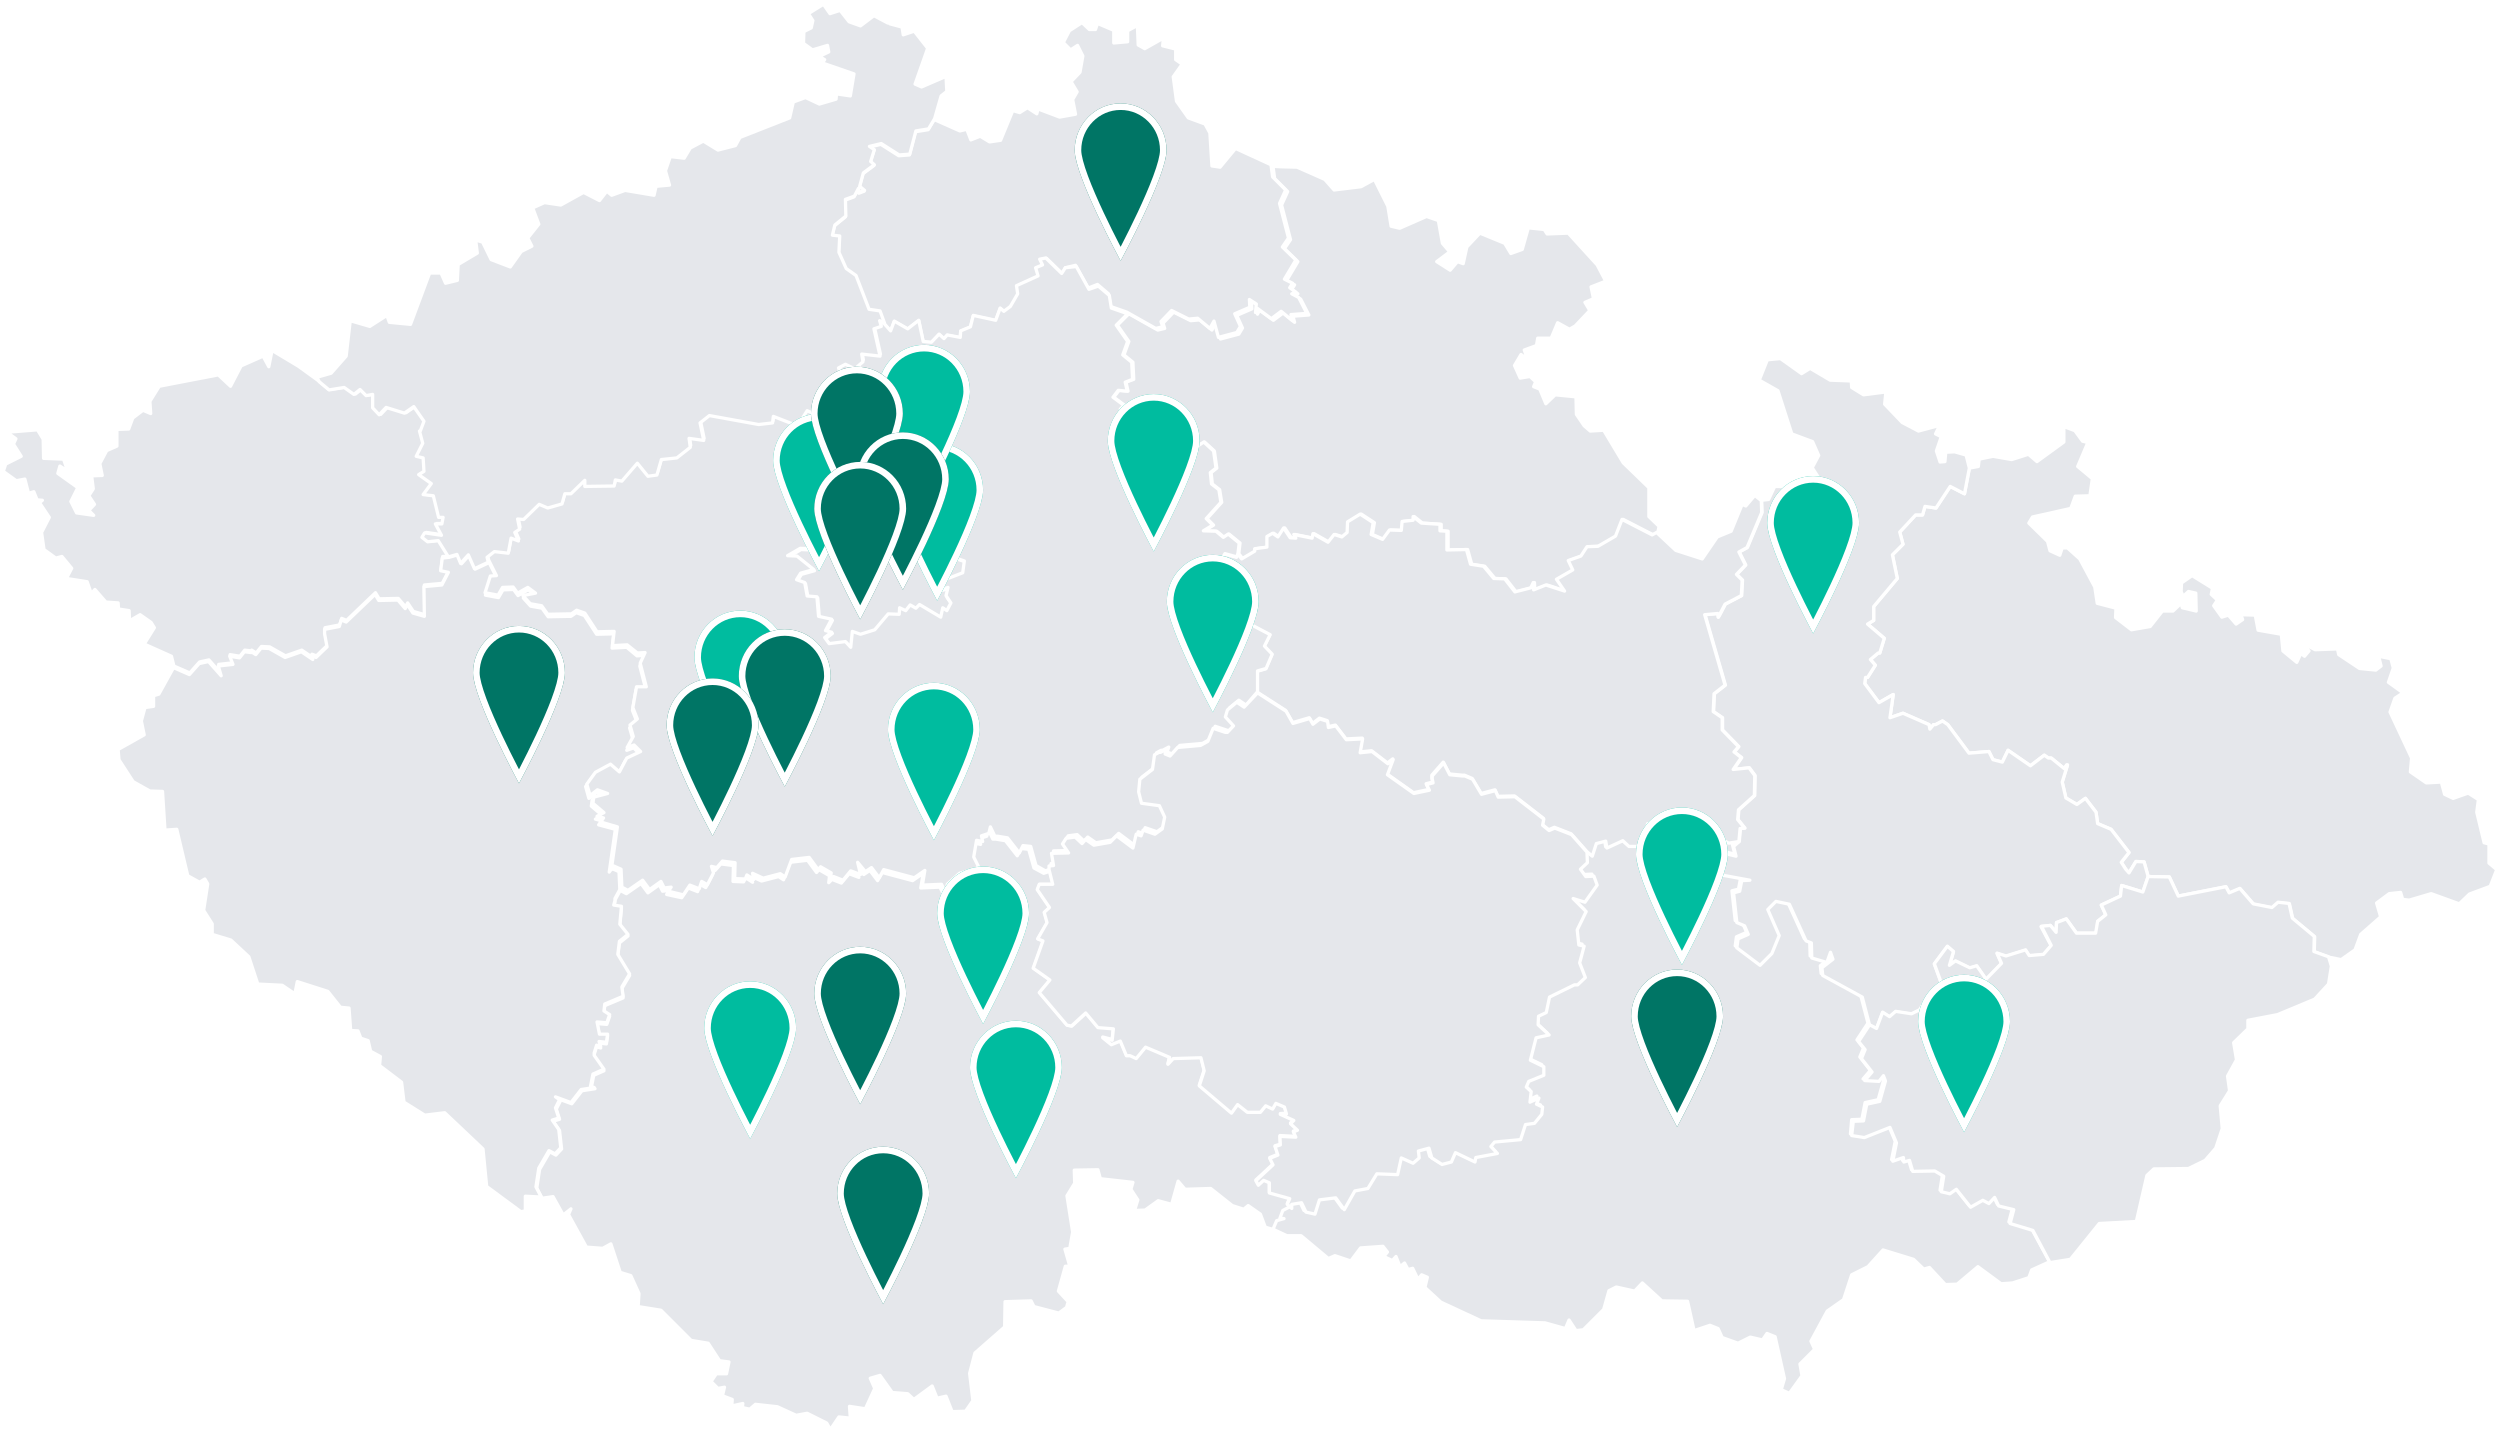 <svg width="762" height="437" viewBox="0 0 762 437" fill="none" xmlns="http://www.w3.org/2000/svg">
<path d="M189.047 271.393L190.908 272.386L195.377 269.283L197.487 272.138L200.962 269.655L201.955 271.641L204.065 271.393L203.197 272.634L207.789 273.627L209.775 270.648L212.63 271.765L213.375 269.531L215.112 270.524L216.974 266.925L216.354 264.939L217.967 265.311L219.705 263.325L223.553 263.821L223.428 268.662L226.656 268.786L227.276 267.545L229.386 268.91L228.89 267.049L232.117 268.538L237.33 267.173L238.82 268.166L240.806 262.828L246.143 262.208L248.874 265.932L249.618 265.063L252.845 266.925L252.597 269.035L253.59 268.042L256.445 269.159L258.803 266.304L261.782 267.421L260.913 263.697L263.272 266.552L265.134 265.311L267.492 268.414L268.857 265.932L278.166 268.414L281.394 266.18L280.649 270.648L286.483 270.4L287.848 273.131L288.22 270.4L291.82 267.049L297.778 265.311L296.164 262.084L297.033 256.995L298.895 257.367L298.522 255.629L300.757 254.885L301.253 252.899L302.618 255.754H303.487L306.466 256.25L310.066 260.842L311.183 258.608L313.541 258.857L315.155 264.566L318.134 266.18L319.251 265.807L319.871 265.063L320.989 269.531H316.892L316.272 271.145L319.995 276.606L318.382 278.095L319.251 281.199L316.396 286.163L318.01 286.784L315.031 295.1L320.12 298.7L316.892 302.548L325.333 312.477L326.698 312.726L331.042 308.754L334.642 312.974L339.359 313.346L338.986 316.822L336.131 316.077L338.738 318.187L341.469 317.07L343.331 321.538H344.448L346.309 322.407L349.164 318.932L356.487 322.035L355.991 324.145L357.605 322.407L366.045 322.159L367.038 326.131L365.548 330.723L375.354 339.04L377.216 336.433L380.195 338.791H384.167L385.78 336.805L387.89 337.798L388.883 336.061L391.49 337.178L392.11 339.288L390.249 339.412L394.345 341.274L393.352 342.267L395.462 344.253L394.221 344.749L394.965 346.363L390.124 346.114L390.249 348.721L388.635 349.217L389.504 351.824L387.021 352.817L388.014 354.803L382.801 359.644L383.546 361.009L385.16 359.52L386.897 360.264V363.367L393.103 365.105L392.359 366.843L393.724 368.084L391.614 369.201L390.745 371.559L391.986 371.684L389.752 372.304L388.635 374.911L385.656 374.042L384.167 370.07L380.443 367.463L379.078 368.58L375.602 367.463L369.024 362.25L361.204 362.499L359.094 360.016L357.108 367.091L353.012 365.974L349.04 368.829L345.813 368.953L346.806 365.726L344.696 362.499L345.316 360.388L335.387 359.271L334.642 356.541L327.443 356.665L327.567 360.637L325.209 364.484L326.946 375.531L326.077 380.496L324.588 380.744L326.077 385.958H324.712L322.602 393.529L325.581 396.756L325.084 398.494L322.726 400.232L315.155 398.246L314.286 396.508L306.342 396.756L306.218 404.452L297.157 412.396L295.543 418.602L296.536 426.918L294.302 430.145L290.206 430.269L288.344 425.553L285.614 426.173L284.124 422.45L278.539 426.546L276.677 424.808L271.96 424.436L268.236 419.222L265.258 420.091L266.623 423.194L263.768 429.4L258.927 428.656L259.176 432.255L255.7 431.883L253.094 435.731L251.976 433.745L246.019 430.766L242.667 431.386L236.958 428.78L230.255 428.035L228.517 429.525L226.283 429.028L226.407 427.787L223.056 428.532L223.18 426.546L220.201 425.429L220.822 422.822L218.836 423.194L216.726 421.084L218.339 418.726H221.442L222.187 415.126L219.332 414.754L215.857 409.417L210.644 408.548L201.459 399.363L194.508 398.246L194.756 394.274L192.274 388.813L189.047 387.82L186.192 379.131L183.709 380.496L178.744 380.124L173.283 370.194L174.028 368.457L171.67 370.318L168.566 364.733L165.215 365.229L163.602 362.126L164.47 356.417L167.573 351.079L169.435 352.072L171.173 350.211L170.552 344.625L168.566 341.77L170.552 341.15L169.559 338.047L170.801 335.564L169.559 334.695L174.276 336.433L177.379 332.461L181.351 331.84L180.234 331.468L180.979 327.744L184.082 326.379L181.103 322.159V321.414L181.848 319.056L183.089 319.428L182.592 317.939L184.826 318.187L185.199 315.705H182.716L181.972 311.981L184.951 312.229L185.819 309.747L184.082 308.63L184.33 306.52L189.915 304.161L189.543 301.306L191.901 297.335L188.302 291.377L188.798 287.405L191.405 285.295L188.922 282.192L189.419 276.73L187.061 276.358L187.433 274.993V274.372L189.047 271.393Z" fill="#E5E7EB" stroke="white" stroke-linecap="round" stroke-linejoin="round"/>
<path d="M624.715 384.592L619.253 387.075L618.384 389.433L613.419 391.047L609.944 391.295L602.869 386.082L596.539 391.419L592.939 391.543L588.098 386.33L586.361 386.826L583.258 383.847L573.949 380.993L569.356 386.082L564.391 388.564L561.909 396.136L556.944 399.611L551.979 408.796L553.096 411.278L548.628 415.747L549.248 419.346L545.4 424.684L542.918 423.567L543.911 420.215L541.056 407.431L538.574 406.438L537.208 408.424L533.485 407.555L529.761 409.417L524.92 407.679L523.679 404.948L521.197 403.955L516.356 405.569L514.37 396.632L506.55 396.508L500.592 391.047L498.234 393.529L492.649 392.288L490.414 393.405L488.801 399.115L482.595 405.321L480.361 405.569L478.25 402.342L477.133 404.948L470.927 403.211L451.44 402.59L439.152 396.88L434.311 392.412L435.056 389.309L433.318 388.564L432.201 389.929L430.588 386.578L427.733 387.323L427.609 385.958L428.974 386.578L428.105 384.965L426.74 386.082L425.499 382.979L424.382 384.22L421.775 382.979L422.892 381.613L421.527 379.876L414.7 380.372L411.721 384.344L406.88 382.73L404.894 383.599L396.578 376.648H392.234L388.014 374.662L389.131 372.056L391.365 371.435L390.124 371.311L390.993 368.953L393.103 367.836V366.594L396.082 366.098L397.447 368.953L400.178 369.573L401.543 365.229L406.508 364.609L409.114 368.208L412.342 362.498L416.314 361.754L419.044 357.285L425.375 357.534L426.492 352.445L430.091 354.058L431.953 352.445L431.705 350.334L434.932 349.466L435.801 352.445L438.904 354.43L441.759 353.686L443 350.831L448.958 353.686L449.206 352.196L455.784 350.955L453.798 348.845L454.916 347.48L462.859 346.735L464.349 342.142L467.08 341.77L469.314 339.039L469.562 336.805L467.7 335.936L468.445 334.074L465.714 335.316L466.087 332.088L464.597 330.723L465.342 328.985L469.934 327.124V324.517L465.838 322.531L467.576 315.704L471.548 314.835L468.197 311.732L468.321 309.126L470.679 308.009L471.672 303.292L479.243 299.568H480.236L482.595 297.334L480.857 292.866L482.222 287.777L480.609 287.404L480.112 282.812L482.843 277.226L478.871 273.254L482.471 274.372L486.194 269.158L485.201 266.428L482.719 266.552L481.105 264.318L483.215 262.332V259.104L484.953 260.594L486.194 256.746L489.049 256.001L489.422 258.112L494.262 255.877L496.248 257.615H500.22L501.958 250.664L507.543 252.402L509.529 250.54L512.632 252.65L514.246 251.285L518.094 251.905L526.658 256.498L529.761 256.001L528.023 257.367L528.768 260.346L523.183 258.98L522.19 265.683L532.988 267.669L530.506 267.793L529.885 271.02L527.899 271.517L528.892 280.578L531.251 281.571L532.368 284.177L529.265 285.542L528.892 288.273L535.967 293.61L539.567 290.011L541.801 284.55L538.326 276.606L540.808 274.123L544.904 274.992L549.993 286.163L551.607 286.784L551.731 291.376L556.323 292.742L557.44 289.639L558.185 291.749L554.834 294.355L555.082 296.713L567.122 303.292L569.356 311.856L566.005 316.945L567.991 319.428L566.874 322.159L570.101 326.255L567.867 328.861L572.211 329.109L573.576 327.372L574.197 328.985L572.459 335.191L568.487 336.06L567.494 341.149L564.391 341.273L564.019 345.618L567.867 346.238L575.686 343.135L577.672 347.852L576.555 353.437L579.783 352.32L579.907 353.686L581.644 353.189L582.637 356.54L589.34 356.416L592.071 358.03L591.326 362.747L593.932 363.367L595.918 362.002L600.263 367.463L603.986 365.353L605.848 366.346L607.586 364.484L608.827 367.091L613.42 368.208L612.303 372.428L619.253 374.538L624.715 384.592Z" fill="#E5E7EB" stroke="white" stroke-linecap="round" stroke-linejoin="round"/>
<path d="M90.989 111.648L97.319 116.24L100.298 118.723L105.387 117.978L108.366 120.088L110.227 118.598L112.089 120.46L114.075 120.088V124.184L116.061 126.294L118.171 124.06L123.757 125.798L126.612 123.812L129.715 128.28L128.598 131.259H128.349L129.342 134.983L127.356 138.954L129.466 139.451L129.715 143.547L128.101 144.54L131.949 147.271L129.466 150.622L132.569 150.994L134.183 157.573H135.548L135.176 159.559H133.19L135.052 163.034L129.963 162.289L129.839 162.414L129.094 163.655L130.832 165.02L134.059 164.648L137.162 169.613H134.928L134.431 173.46L136.79 173.957L134.804 177.805L129.342 178.301L129.466 187.362L125.991 186.369L124.253 183.763L123.633 185.004L121.398 182.397L115.565 182.521L114.448 180.66L105.635 189.1L104.145 188.479L103.525 190.465L99.056 191.334V192.699L99.801 196.671L96.45 199.898L95.085 199.402L95.457 200.519L91.981 198.161L87.017 199.898L82.176 197.168L79.693 197.044L78.08 199.03L76.715 198.161V198.409L74.604 198.161L73.115 200.023L70.136 199.526L71.129 202.009L66.661 202.505L67.529 205.484L63.682 201.14L60.827 201.76L57.848 205.112L53.007 203.002L52.262 200.023L43.946 196.299L47.049 191.334L46.056 189.72L42.705 187.362L39.478 189.224L39.354 186.121L36.127 185.624L36.002 183.763L32.279 183.514L28.927 179.667L27.81 180.908L26.569 177.308L20.239 176.315L21.852 173.212L18.874 169.613L17.012 170.109L13.412 167.503L12.668 162.289L15.026 157.697L12.047 153.229L12.916 152.484L11.302 152.36L10.309 149.877L8.696 150.374L7.578 146.029L4.972 146.526L1 143.671L1.745 141.437L6.461 139.079L4.103 135.355L4.848 133.741L2.117 131.755L11.426 131.011L13.164 133.865L13.288 139.699L19.37 139.947L20.611 143.547L18.253 142.058L17.632 144.292L23.714 148.636L21.604 152.856L23.342 156.332L28.555 157.076L27.066 155.587L28.803 153.725L27.066 151.118L28.431 149.008L27.934 145.037L31.162 144.912L30.417 141.313L32.527 137.341L35.63 135.976V130.887L39.23 130.762L40.471 127.411L43.574 125.053L45.932 126.046L45.684 122.322L48.539 117.73L66.537 114.254L70.26 117.73L73.487 111.524L80.19 108.545L81.928 111.772L82.921 106.807L90.989 111.648Z" fill="#E5E7EB" stroke="white" stroke-linecap="round" stroke-linejoin="round"/>
<path d="M390.372 50.828L395.337 50.952L403.777 54.675L406.632 57.903L414.824 56.91L418.92 54.675L423.016 62.868L424.009 68.95L426.615 69.57L434.808 65.971L438.407 67.212L439.648 74.163L441.882 76.769L437.911 79.748L442.007 82.355L444.241 79.748L445.978 80.369L447.096 75.28L451.067 71.06L458.639 74.163L460.501 77.266L463.976 76.025L465.838 69.446L470.679 69.942L471.548 71.308L478.002 71.06L486.815 80.741L489.421 85.706L484.953 87.444L485.698 91.043L483.091 92.16L484.58 94.643L480.112 99.359L478.374 100.353L474.775 98.367L472.789 103.083H468.693L468.321 105.317L464.597 106.683L465.59 109.538L463.604 108.048L461.618 111.399L463.356 115.247L466.335 114.751L468.072 116.364L467.452 117.854L469.313 118.598L471.175 123.067L474.03 120.336L480.36 120.957L480.484 126.294L482.843 129.769L484.705 131.383L488.801 131.135L494.758 141.065L502.578 148.636V157.449L505.681 160.428L505.309 162.289L503.943 163.034L494.758 158.318L492.772 163.407L487.435 166.51L484.084 166.634L482.222 169.489L478.374 170.854L479.74 173.709L474.775 176.564L477.257 180.163L471.548 178.301L467.824 179.791L467.7 177.557L466.955 179.17L462.114 180.411L459.011 176.439L455.66 176.315L452.557 172.592L448.585 171.971L447.344 167.503L441.386 167.627V161.917L439.276 161.793V159.807L433.566 159.435L431.084 157.449V158.566L427.732 158.938L427.484 161.669L423.885 161.545L421.775 164.4L418.299 162.91L418.92 159.311L414.948 156.704L411.1 159.062L410.976 162.289L409.362 163.655L407.004 162.91L405.142 165.268L400.55 162.662L400.301 164.027L394.716 162.91L395.336 164.027L393.599 163.903L391.613 160.924L389.875 163.655L388.262 162.538L386.524 163.531V166.758L382.8 167.254V167.999L378.828 170.357L377.587 168.744L377.959 165.517L374.608 162.786L373.119 163.779L370.884 161.917L367.037 161.793L369.891 160.055L367.905 158.069L372.374 153.104L371.753 149.257L369.519 147.519L369.147 144.044L370.884 142.678L370.14 137.465L367.161 134.734L362.196 137.962L357.603 135.727L354.5 137.093L351.149 135.479L352.266 131.383L348.418 129.769L349.163 127.783L342.709 126.791L341.716 124.68L342.833 123.563L339.481 121.081L341.095 118.971L343.826 119.219L343.205 116.488L345.563 115.62L345.315 110.406L342.584 108.172L344.074 104.076L340.599 99.111L344.074 95.636L352.887 100.601L354.997 100.104L354.5 98.491L357.727 95.139L362.941 97.746L365.671 97.498L369.395 100.601L370.636 98.367L372.001 103.331L377.587 101.842L378.704 99.98L376.966 96.132L381.559 94.146L381.435 91.788L383.545 93.153L383.297 95.76L383.917 94.519L388.137 97.622L391.116 95.388L394.592 98.242L394.095 96.381L398.936 96.008L396.454 91.167L394.343 90.05L395.585 89.554L393.723 88.189L394.592 86.823L392.109 85.582L395.585 79.748L391.489 75.776L393.35 73.046L390.62 62.495L392.482 58.399L388.51 54.427L388.013 50.704L390.372 50.828Z" fill="#E5E7EB" stroke="white" stroke-linecap="round" stroke-linejoin="round"/>
<path d="M329.801 6.888L332.035 8.998H333.897L334.517 7.137L339.482 9.247V13.095L343.703 12.722V9.371L346.681 7.757L346.93 13.715L348.916 14.832L354.625 11.605L354.377 13.963L358.349 14.956V18.183L360.335 19.549L357.604 23.397L358.597 30.844L362.197 35.933L367.286 37.795L368.775 40.526L369.396 50.579L371.878 50.952L376.595 45.242L387.394 50.207L387.89 53.931L391.862 57.903L390 61.999L392.731 72.549L390.869 75.28L394.965 79.252L391.49 85.085L393.972 86.327L393.103 87.692L394.965 89.057L393.724 89.554L395.834 90.671L398.316 95.512L393.476 95.884L393.972 97.746L390.497 94.891L387.518 97.125L383.298 94.022L382.677 95.263L382.925 92.657L380.815 91.291L380.939 93.65L376.347 95.636L378.084 99.484L376.967 101.345L371.382 102.835L370.016 97.87L368.775 100.104L365.052 97.001L362.321 97.249L357.108 94.643L353.881 97.994L354.377 99.608L352.267 100.104L343.454 95.139L338.489 93.402L337.869 89.554L334.517 86.699L331.663 87.816L327.815 80.865L324.712 81.61L323.843 83.472L319.002 78.755L317.14 79.127L318.009 80.865L315.899 81.734L316.644 84.216L310.065 87.195L310.438 89.678L308.204 93.526L306.218 95.015L304.852 94.022L303.487 97.746L296.66 96.256L295.791 99.732L292.812 100.973L292.688 102.959L288.716 102.214L287.723 103.331L286.234 101.966L283.876 104.448L281.393 104.2L280.028 97.746L276.677 100.352L272.581 97.994L271.463 100.973L269.477 98.739L268.112 95.015L264.761 94.519L260.789 84.217L257.81 82.106L255.576 77.142L255.824 72.177L253.59 71.928L254.335 68.825L257.686 66.095L257.562 61.006L259.299 60.385L260.292 60.013L261.534 57.654L261.782 58.896L263.395 58.275L261.906 57.034L263.023 52.938L266.374 50.455L265.257 49.462L266.374 45.863L264.885 44.87L268.484 44.001L273.946 47.476L277.173 47.228L279.035 40.153L282.883 39.533L284.744 36.429L292.564 39.905L294.674 39.408L295.915 42.636L298.77 41.519L301.625 43.256L304.976 42.76L308.7 33.699L310.81 34.319L313.168 32.83L316.023 34.692L316.396 33.202L322.974 35.685L327.815 34.816L326.946 30.348L328.311 27.989L326.449 24.886L329.18 22.031L330.049 17.067L328.436 13.839L326.325 15.205L324.091 12.97L325.953 9.371L329.801 6.888Z" fill="#E5E7EB" stroke="white" stroke-linecap="round" stroke-linejoin="round"/>
<path d="M634.769 134.486L636.382 134.858L633.279 142.182L637.748 145.905L637.003 151.118L632.535 151.243L631.169 154.966L619.502 157.573L618.385 159.435L624.094 165.02L624.839 167.875L627.818 169.24L628.563 167.006H630.176L633.9 170.357L638.492 178.922L639.237 183.887L644.947 185.376L644.823 188.231L649.663 191.955L655.373 190.962L659.097 186.245H662.324L664.806 183.887L665.179 185.252L669.399 186.245L669.275 180.784L667.04 180.287L665.427 181.777L664.806 180.287L664.93 177.681L668.158 175.446L674.364 179.294L673.991 181.156L675.853 182.894L674.736 184.631L677.219 188.107L679.204 187.486L681.563 190.217L683.549 188.852L683.052 187.362L687.396 187.486L688.265 192.079L695.34 193.32L695.837 198.409L700.057 201.884L701.298 199.154L702.415 200.023L703.781 198.409L701.671 195.927L705.643 198.037L712.469 197.788L712.842 199.526L719.172 203.746L724.137 204.243L725.75 203.002L725.006 200.023L728.729 200.767L729.474 203.622L727.984 207.966L732.453 211.194L729.97 212.807L728.481 217.027L735.059 231.053L734.687 235.273L739.528 238.625L744.12 238.376L745.113 242.1L747.72 243.341L752.312 241.728L755.415 243.714L754.919 247.561L757.153 256.871L758.643 257.243V263.077L761.001 265.063L759.015 270.152L752.685 272.51L749.582 275.489L741.017 272.386L734.315 274.372L732.329 274.124L731.708 272.013L728.233 272.386L724.385 275.241L725.626 279.461L719.544 284.798L717.806 289.515L713.586 292.494L709.863 291.749L705.394 290.135L705.518 285.543L698.816 279.957L697.823 275.489L694.471 275.116L692.61 276.73L686.9 275.613L682.804 270.896L679.577 272.262L678.46 270.276L663.937 273.131L661.207 267.297L654.752 267.173L653.511 262.704L651.029 262.58L648.919 266.056L647.926 264.939L646.56 262.828L648.919 259.849L643.457 252.775L639.361 251.037L638.865 247.561L635.638 243.341L633.031 245.203L629.68 243.217L628.563 238.376L630.176 233.163H629.928L629.183 234.28L625.211 231.053H624.342L623.101 230.184L618.881 233.411L612.054 228.695L610.317 232.294L607.462 231.55L606.221 229.067L600.139 229.564L593.684 220.875L592.071 219.758L589.961 220.875H589.34L588.223 222.24L587.975 220.875L580.031 217.4L576.059 218.765L577.052 211.69L572.708 214.173L568.363 208.339L568.612 206.477H569.232L571.59 202.753L570.101 201.016L572.459 199.03H572.956L574.321 194.561L569.232 190.217L571.094 189.1V184.88L578.293 176.315L576.803 169.116L580.031 165.889L579.038 162.165L583.879 156.952H585.989L586.733 154.346L590.085 154.842L594.429 148.264L598.773 150.498L600.263 142.678L602.993 142.182L603.242 139.947L607.462 139.079L613.171 140.072L618.26 138.458L620.867 140.692L629.059 134.734V130.018L632.41 131.259L634.769 134.486Z" fill="#E5E7EB" stroke="white" stroke-linecap="round" stroke-linejoin="round"/>
<path d="M542.67 109.289L549.124 113.882L551.73 112.268L557.812 115.868L564.267 116.116L564.391 118.102L567.991 120.336L574.817 119.467L574.445 123.191L579.782 128.776L584.747 131.383L591.201 129.645L589.96 132.252L591.698 133.121L590.208 137.465L591.325 140.816L592.815 140.692L593.063 137.837L595.794 137.713L599.269 138.706L600.262 142.678L598.773 150.498L594.428 148.264L590.084 154.842L586.733 154.346L585.988 156.952H583.878L579.037 162.165L580.03 165.889L576.803 169.116L578.293 176.315L571.094 184.88V189.1L569.232 190.217L574.321 194.561L572.955 199.03H572.459L570.101 201.016L571.59 202.753L569.232 206.477H568.611L568.363 208.339L572.707 214.173L577.051 211.69L576.058 218.765L580.03 217.4L587.974 220.875L588.222 222.24L589.34 220.875H589.96L592.07 219.758L593.684 220.875L600.138 229.564L606.22 229.067L607.461 231.55L610.316 232.294L612.054 228.695L618.88 233.411L623.101 230.184L624.342 231.053H625.211L629.183 234.28L629.927 233.163H630.176L628.562 238.376L629.679 243.217L633.031 245.203L635.637 243.341L638.864 247.561L639.361 251.037L643.457 252.775L648.918 259.85L646.56 262.828L647.925 264.939L648.918 266.056L651.028 262.58L653.511 262.704L654.752 267.173L653.138 271.889L646.684 269.903L646.312 273.131L640.478 275.861L641.843 278.84L639.361 280.826L639.237 283.309L638.74 284.426H632.906L629.803 280.081L626.824 281.198L626.7 284.177L624.963 282.067L622.108 282.44L625.211 288.273L622.852 291.004L618.508 291.376L617.391 289.639L611.433 291.501L608.703 290.632L610.068 293.735L605.351 298.576L602.497 294.48L600.386 295.1L596.042 292.99L594.18 294.355L595.422 290.135L593.56 288.522L589.588 293.859L592.07 300.686L588.222 302.796L585.119 307.885L582.637 309.126L577.796 308.381L575.934 309.995L573.824 308.629L571.963 313.594L569.852 312.477L567.618 303.913L555.578 297.334L555.33 294.976L558.681 292.369L557.937 290.259L556.82 293.362L552.227 291.997L552.103 287.405L550.489 286.784L545.4 275.613L541.304 274.744L538.822 277.227L542.297 285.17L540.063 290.632L536.464 294.231L529.389 288.894L529.761 286.163L532.864 284.798L531.747 282.191L529.389 281.198L528.396 272.138L530.257 271.641L530.878 268.414L533.36 268.29L522.562 266.304L523.555 259.601L529.14 260.967L528.396 257.988L530.133 256.498L530.506 252.526L531.871 252.402L529.761 249.796L530.009 246.817L534.85 242.472L534.974 236.39L533.236 234.032L528.396 234.529L530.878 230.929L528.644 229.191L530.009 227.578L525.044 222.489V218.765L522.314 216.903L522.562 211.442L525.913 208.835L519.707 187.362L523.679 186.99L523.803 188.107L524.3 187.238L525.913 184.135L530.878 181.528L531.126 176.812L529.389 175.074L532.119 172.219L530.133 168.247L532.616 166.882L537.084 156.207L536.96 152.484L539.07 152.236L540.932 148.264L547.262 148.388L549.496 144.54L552.103 149.505L555.33 147.146L552.351 142.554L554.337 138.83L552.475 134.61L546.145 132.252L541.925 119.095L536.215 115.868L538.698 109.662L542.67 109.289Z" fill="#E5E7EB" stroke="white" stroke-linecap="round" stroke-linejoin="round"/>
<path d="M536.713 152.484H536.837L536.961 156.207L532.492 166.882L530.01 168.247L531.996 172.219L529.265 175.074L531.003 176.812L530.755 181.528L525.79 184.135L524.176 187.238L523.68 188.107L523.556 186.99L519.584 187.362L525.79 208.835L522.439 211.442L522.19 216.903L524.921 218.765V222.489L529.886 227.578L528.521 229.191L530.755 230.929L528.272 234.529L533.113 234.032L534.851 236.39L534.727 242.472L529.886 246.817L529.638 249.796L531.748 252.402L530.382 252.526L530.01 256.498L526.907 256.995L518.342 252.402L514.495 251.657L512.881 253.023L509.778 250.913L507.792 252.775L502.207 251.037L500.469 257.988H496.497L494.635 256.25L489.794 258.484L489.422 256.374L486.567 257.119L485.326 260.967L483.588 259.477L478.872 254.14L473.783 252.154L472.045 252.899L470.059 251.285L470.431 249.423L461.619 242.597L456.53 242.721L455.661 240.735L451.441 241.852L448.71 237.259L446.352 236.266H445.607L441.759 235.894L439.897 232.294L436.422 236.266V237.135L436.67 238.376L434.684 238.873L435.553 240.611L430.836 241.604L422.768 235.894L424.506 231.301L422.893 232.543L418.052 228.819L414.452 229.191L415.197 224.971L410.232 225.219L407.005 220.999L404.771 221.496L404.523 219.634L402.164 218.889L400.054 220.503L399.061 218.765L393.972 220.255L391.862 216.531L383.173 210.945V204.615L385.78 203.87L387.642 199.526L385.284 197.044L387.021 193.568L379.45 189.596L380.691 186.617L378.953 187.362V185.128L375.354 185.5L375.726 184.135L372.251 183.763L368.775 180.287L370.017 178.674L372.623 178.798L370.141 176.564L373.864 176.067L372.747 171.847L375.478 171.723L372.375 170.357L373.244 168.868L376.843 169.861L377.216 168.744L378.457 170.357L382.429 167.999V167.254L386.153 166.758V163.531L387.89 162.538L389.504 163.655L391.242 160.924L393.227 163.903L394.965 164.027L394.345 162.91L399.93 164.027L400.178 162.662L404.771 165.268L406.633 162.91L408.991 163.655L410.605 162.289L410.729 159.062L414.577 156.704L418.548 159.311L417.928 162.91L421.403 164.4L423.513 161.545L427.113 161.669L427.361 158.938L430.712 158.566V157.449L433.195 159.435L438.904 159.807V161.793L441.015 161.917V167.627L446.972 167.503L448.214 171.971L452.186 172.592L455.289 176.315L458.64 176.439L461.743 180.411L466.584 179.17L467.328 177.557L467.453 179.791L471.176 178.301L476.886 180.163L474.403 176.564L479.368 173.709L478.003 170.854L481.851 169.489L483.713 166.634L487.064 166.51L492.401 163.407L494.387 158.318L503.572 163.034L504.937 162.289L510.771 167.751L518.839 170.357L523.432 163.655L527.652 161.917L531.003 153.725L532.12 154.222L534.851 150.994L536.713 152.484Z" fill="#E5E7EB" stroke="white" stroke-linecap="round" stroke-linejoin="round"/>
<path d="M709.739 291.625L705.27 290.011L705.395 285.419L698.692 279.833L697.699 275.365L694.348 274.992L692.486 276.606L686.776 275.489L682.68 270.772L679.453 272.137L678.46 270.276L663.938 273.13L661.207 267.297L654.753 267.173L653.139 271.889L646.685 269.903L646.312 273.13L640.479 275.861L641.844 278.84L639.361 280.826L638.741 284.426H632.907L629.804 280.081L626.825 281.198L626.701 284.177L624.963 282.067L622.233 282.315L625.211 288.149L622.853 290.88L618.509 291.252L617.392 289.515L611.434 291.376L608.703 290.508L610.069 293.611L605.352 298.451L602.497 294.355L600.387 294.976L596.043 292.866L594.181 294.231L595.422 290.011L593.56 288.397L589.588 293.735L592.071 300.561L588.223 302.672L585.12 307.761L582.638 309.002L577.797 308.257L575.935 309.871L573.825 308.505L571.963 313.47L569.853 312.353L566.502 317.442L568.488 319.925L567.37 322.655L570.598 326.751L568.364 329.358L572.708 329.606L574.073 327.868L574.694 329.482L572.956 335.688L568.984 336.557L567.991 341.646L564.888 341.77L564.392 346.114L568.239 346.735L576.059 343.632L578.045 348.349L576.928 353.934L580.155 352.817L580.279 354.182L582.017 353.686L583.01 357.037L589.713 356.913L592.443 358.527L591.698 363.243L594.305 363.864L596.291 362.499L600.635 367.96L604.359 365.85L606.221 366.843L607.958 364.981L609.2 367.587L613.792 368.705L612.675 372.925L619.626 375.035L624.839 384.84L631.045 383.848L639.858 372.925L651.153 372.304L654.38 358.278L656.49 356.292L667.041 356.168L672.13 353.686L675.357 349.962L677.343 344.004L676.722 337.053L679.577 332.461L678.956 327.992L681.687 323.028L680.818 317.814L685.162 313.594V310.988L694.223 309.25L705.518 304.533L709.739 299.941L710.607 294.479L709.739 291.625Z" fill="#E5E7EB" stroke="white" stroke-linecap="round" stroke-linejoin="round"/>
<path d="M136.915 169.861L139.522 169.116L140.639 171.847L142.997 169.24L144.859 173.46L149.079 171.475L151.437 176.191L149.576 176.315L147.962 181.404L151.934 182.149L153.299 179.791L156.526 179.667L157.892 181.528L160.995 179.791L163.353 181.528L159.505 182.273L161.74 184.756L165.215 185.376L167.077 187.983L173.407 187.859H174.028L175.641 186.742L178.124 187.61L181.847 193.32L187.061 193.196L186.564 197.54L191.032 197.292L194.136 199.899L196.494 199.774L195.004 203.002L196.866 210.201H193.887L192.77 216.531L194.136 220.006L191.901 221.868L192.894 225.344L191.032 228.695L193.143 227.95L195.129 229.936L190.66 231.798L188.426 236.018L185.695 233.66L181.103 236.142L178.496 239.742L179.489 243.341L181.723 241.604L184.826 242.721L180.482 243.838L180.234 245.7L183.585 248.554L181.475 249.671L183.337 250.168L182.468 251.409L187.557 252.775L185.695 265.807L186.44 264.69L188.674 265.683L188.922 271.145L187.433 273.875V274.496L187.061 275.861L189.419 276.234L188.922 281.695L191.405 284.798L188.798 286.908L188.302 290.88L191.901 296.838L189.543 300.81L189.915 303.665L184.33 306.023L184.082 308.133L185.819 309.25L184.95 311.733L181.972 311.484L182.716 315.208H185.199L184.826 317.69L182.592 317.442L183.089 318.932L181.847 318.559L181.103 320.918V321.662L184.082 325.883L180.73 327.372L179.986 331.096L181.103 331.468L177.131 332.089L174.028 336.061L169.311 334.323L170.552 335.192L169.311 337.674L170.304 340.777L168.318 341.398L170.304 344.253L170.925 349.838L169.187 351.7L167.325 350.707L164.222 356.044L163.353 361.754L164.967 364.857L160.126 364.609V369.077L158.761 369.325L148.334 361.63L147.217 350.21L135.55 339.164L129.468 339.908L123.138 335.936L122.393 329.854L115.69 324.765L115.939 322.035L112.96 320.421L112.215 317.194L109.981 316.449L109.112 314.215L106.878 314.091L106.381 307.264L103.775 307.016L99.927 302.175L90.618 299.196L89.873 302.92L86.025 300.313L78.578 299.941L75.847 291.625L70.386 286.536L64.676 284.798V281.571L62.07 277.475L63.311 269.407L62.442 267.917L60.828 268.91L57.229 266.924L53.877 252.775L50.278 253.023L49.533 241.231L45.685 241.107L40.596 238.252L36.252 231.55L36.004 228.447L43.948 223.978L43.079 219.758L44.196 215.662L46.803 215.29V212.062L48.416 211.566L52.885 203.498L57.725 205.608L60.704 202.257L63.559 201.636L67.407 205.98L66.538 203.002L71.006 202.505L70.013 200.023L72.992 200.519L74.482 198.657L76.592 198.906V198.657L77.957 199.526L79.571 197.54L82.053 197.664L86.894 200.395L91.859 198.657L95.334 201.016L94.962 199.899L96.327 200.395L99.679 197.168L98.934 193.196V191.831L103.402 190.962L104.023 188.976L105.512 189.596L114.325 181.156L115.442 183.018L121.276 182.894L123.51 185.5L124.131 184.259L125.868 186.866L129.344 187.859L129.22 178.798L134.681 178.301L136.667 174.453L134.309 173.957L134.805 170.109L136.915 169.861Z" fill="#E5E7EB" stroke="white" stroke-linecap="round" stroke-linejoin="round"/>
<path d="M274.939 157.449L275.187 157.821L277.421 158.566L278.414 159.931L276.552 161.793L281.765 160.428L282.51 164.648L288.592 166.013L289.461 169.613L294.178 171.226L293.681 174.826L286.979 177.432L287.351 179.915L289.213 179.294L288.716 182.149L290.082 184.135L288.84 186.493L287.599 185.624L286.979 188.479L280.524 184.631L279.407 185.748L277.669 184.756L276.304 186.493L274.442 185.624V185.873L274.318 187.61L270.967 187.486L266.871 192.327L262.526 193.692L260.044 192.823L259.548 197.664L257.934 195.926L252.969 196.547L251.604 194.685L253.714 193.072L251.852 192.575L253.714 189.1L249.742 188.231L249.245 182.273L246.266 182.025L245.522 177.929L243.039 177.06L244.281 175.074L248.252 173.957L243.163 169.861L240.309 169.737L244.156 167.503L247.135 167.627L249.494 164.896L250.859 165.02L250.363 167.378L256.072 167.13L255.327 163.406L256.693 161.545L259.796 162.786L263.519 159.931L268.112 160.676L267.615 159.559V158.69L273.325 157.2L275.063 156.828L274.939 157.573L274.939 157.449Z" fill="#E5E7EB" stroke="white" stroke-linecap="round" stroke-linejoin="round"/>
<path d="M269.478 98.615L271.464 100.849L272.581 97.87L276.677 100.228L280.028 97.622L281.393 104.076L283.876 104.324L286.234 101.842L287.724 103.207L288.716 102.09L292.688 102.835L292.812 100.849L295.791 99.608L296.66 96.132L303.487 97.622L304.852 93.898L305.969 94.891L307.955 93.402L310.19 89.554L309.817 87.071L316.396 84.093L315.651 81.61L317.761 80.741L316.892 79.004L318.754 78.631L323.595 83.348L324.712 81.61L328.063 81.238L331.911 88.189L334.766 87.195L338.117 90.05L338.738 93.898L343.703 95.636L340.227 99.111L343.703 104.076L342.213 108.172L344.944 110.406L345.192 115.62L342.958 116.488L343.579 119.219L340.848 118.971L339.234 121.081L342.586 123.563L341.468 124.68L342.461 126.791L348.916 127.783L348.171 129.769L352.019 131.383L350.902 135.479L354.253 137.093L357.356 135.727L361.949 137.962L366.914 134.734L369.892 137.465L370.637 142.678L368.9 144.043L369.272 147.519L371.506 149.257L372.127 153.104L367.658 158.069L369.644 160.055L366.789 161.793L370.637 161.917L372.871 163.779L374.361 162.786L377.712 165.517L377.34 168.62L376.967 169.737L373.368 168.744L372.499 170.233L375.602 171.599L372.871 171.723L373.989 175.943L370.265 176.439L372.747 178.674L370.141 178.549L368.9 180.163L372.375 183.638L375.85 184.011L375.478 185.376L379.078 185.004V187.238L380.815 186.493L379.574 189.472L387.145 193.444L385.408 196.92L387.766 199.402L385.904 203.746L383.298 204.491V210.821L379.822 214.917L377.588 213.428L374.733 215.786L374.113 217.896L376.595 220.627L374.733 222.613H374.113L370.389 221.372L368.775 225.344L366.541 226.585L359.59 227.205L357.232 229.812L355.743 229.191L356.239 227.702L354.377 228.695H353.881L352.515 229.44L351.895 233.908L348.047 236.887L347.675 240.735L348.544 244.21L354.005 244.831L355.618 248.306L354.874 251.906L352.64 253.519L349.04 252.278L348.419 254.016L346.93 253.519L345.937 257.739L340.972 254.016L338.986 256.002L334.021 256.871L331.539 255.133L330.422 256.374L328.312 254.388L325.581 254.76L324.464 256.498L326.326 259.229L321.113 259.353L321.733 263.077L320.368 263.201V264.07V264.318L319.747 265.063L318.63 265.435L315.775 263.821L314.162 257.988L311.803 257.739L310.686 259.974L307.087 255.381L304.108 254.885H303.239L301.874 252.03L301.377 254.016L299.143 254.761L299.515 256.498L297.653 256.126L296.785 261.215L298.398 264.442L292.44 266.18L288.717 269.531L288.344 272.262L286.979 269.531L281.145 269.779L281.89 265.311L278.663 267.545L269.354 265.063L267.988 267.545L265.63 264.442L263.768 265.683L261.41 262.828L262.279 266.552L259.3 265.435L256.941 268.29L254.087 267.173L253.094 268.166L253.342 266.056L250.115 264.194L249.37 265.063L246.639 261.339L241.302 261.96L239.316 267.297L237.827 266.304L232.613 267.669L229.386 266.18L229.759 268.042L227.649 266.676L227.152 267.918L223.925 267.793L224.049 262.953L220.201 262.456L218.464 264.442L216.85 264.07L217.471 266.056L215.609 269.655L213.871 268.662L213.126 270.896L210.271 269.779L208.285 272.758L203.693 271.641L204.562 270.4L202.452 270.648L201.459 268.662L197.983 271.145L195.873 268.29L191.405 271.393L189.543 270.4L189.295 264.939L187.061 263.946L186.316 265.063L188.178 252.03L183.089 250.54L183.958 249.299L181.972 248.803L184.082 247.686L180.73 244.831L180.979 242.969L185.199 241.852L182.096 240.735L179.861 242.472L178.868 238.997L181.475 235.398L186.068 232.915L188.798 235.273L191.032 231.053L195.253 229.067L193.267 227.081L191.157 227.826L193.018 224.475L192.025 220.999L194.26 219.138L192.894 215.662L194.011 209.332H196.99L195.128 202.133L196.618 198.906L194.26 199.03L191.157 196.547L186.688 196.796L187.185 192.451L181.972 192.575L178.248 186.866L175.765 185.997L174.152 187.114H173.283L166.953 187.238L165.091 184.632L161.615 184.011L159.381 181.528L163.229 180.784L160.871 179.046L157.768 180.784L156.402 178.922L153.175 179.046L151.81 181.404L147.838 180.66L149.451 175.571L151.313 175.446L148.955 170.73L148.583 169.24L150.817 167.503L155.037 167.999L155.906 163.407L158.14 164.275L157.023 161.669L158.512 160.676L157.892 157.573L159.381 157.697H159.754L164.47 153.104L167.077 154.222L171.421 152.98L172.29 149.877H174.152L178.372 145.781V147.643L187.309 147.519L187.681 145.657L189.667 146.029L194.384 140.568L197.611 144.54L200.342 144.168L201.707 139.451L206.424 138.955L210.52 135.727L210.147 132.997L214.616 133.617L213.499 128.28L216.353 126.046L231.372 128.776L235.592 128.28L235.841 126.294L243.164 129.149L243.784 127.908H244.033L246.143 124.556L248.377 125.549L249.37 124.929L251.728 123.936L256.445 125.177L257.934 117.357L255.7 111.524L257.81 110.406L262.651 112.765L261.41 111.151L263.147 109.662L262.775 107.303L268.36 107.924L266.499 99.608L268.485 99.111L267.988 97.374L269.478 98.615ZM267.492 159.186L267.864 160.303L263.271 159.559L259.548 162.414L256.445 161.172L255.079 163.034L255.824 166.758L250.115 167.006L250.611 164.648L249.246 164.524L246.887 167.254L243.908 167.13L240.061 169.364L242.915 169.489L248.004 173.585L244.033 174.702L242.791 176.688L245.274 177.556L246.019 181.652L248.997 181.901L249.494 187.859L253.466 188.727L251.604 192.203L253.466 192.699L251.356 194.313L252.721 196.175L257.686 195.554L259.3 197.292L259.796 192.451L262.279 193.32L266.623 191.955L270.719 187.114L274.07 187.238L274.194 185.5V185.252L276.056 186.121L277.421 184.383L279.159 185.376L280.276 184.259L286.731 188.107L287.351 185.252L288.592 186.121L289.834 183.763L288.344 181.528L288.965 179.046L287.103 179.667L286.731 177.184L293.433 174.578L293.93 170.978L289.213 169.364L288.344 165.765L282.262 164.4L281.517 160.179L276.304 161.545L278.166 159.683L277.173 158.318L274.939 157.573L274.567 156.828L274.691 156.083L272.953 156.456L267.243 157.945L267.492 159.186Z" fill="#E5E7EB" stroke="white" stroke-linecap="round" stroke-linejoin="round"/>
<path d="M252.97 4.158L256.073 3.165L258.804 6.64L262.279 7.881L266.375 4.778L270.595 7.013L271.464 2.917L271.216 7.261L274.94 8.254L275.312 10.612L278.663 9.495L282.759 14.708L278.912 25.631L280.898 26.5L288.345 23.273L288.593 27.865L286.855 29.23L284.869 36.181L283.008 39.284L279.16 39.905L277.298 46.98L274.071 47.228L268.609 43.753L265.01 44.622L266.499 45.615L265.382 49.214L266.499 50.207L263.148 52.69L262.031 56.786L263.52 58.027L261.907 58.647L261.659 57.406L260.417 59.764L259.424 60.137L257.687 60.758L257.811 65.847L254.46 68.577L253.715 71.68L255.949 71.928L255.701 76.893L257.935 81.858L260.914 83.968L264.886 94.27L268.237 94.767L269.602 98.491L268.113 97.746L268.609 99.484L266.375 100.228L268.237 108.545L262.652 107.924L263.024 110.282L261.286 111.772L262.527 113.385L257.687 111.027L255.577 112.144L257.811 117.978L256.321 125.798L251.605 124.556L249.246 125.549L248.253 126.17L246.019 125.177L243.909 128.528H243.661L243.04 129.769L235.717 126.915L235.469 128.901L231.249 129.397L216.23 126.666L213.375 128.901L214.492 134.238L210.024 133.617L210.396 136.348L206.3 139.575L201.584 140.072L200.218 144.788L197.487 145.161L194.26 141.189L189.544 146.65L187.558 146.278L187.185 148.14L178.249 148.264V146.402L174.028 150.498H172.167L171.298 153.601L166.953 154.842L164.347 153.725L159.63 158.318H159.258L157.768 158.193L158.389 161.296L156.9 162.289L158.017 164.896L155.782 164.027L154.914 168.62L150.693 168.123L148.459 169.861L148.832 171.35L144.611 173.336L142.75 169.116L140.391 171.723L139.274 168.992L136.668 169.737L133.565 164.772L130.337 165.144L128.6 163.779L129.344 162.538L129.469 162.414L134.558 163.158L132.696 159.683H134.682L135.054 157.697H133.689L132.075 151.118L128.972 150.746L131.454 147.395L127.607 144.664L129.22 143.671L128.972 139.575L126.862 139.079L128.848 135.107L127.855 131.383H128.103L129.22 128.404L126.117 123.936L123.262 125.922L117.677 124.184L115.567 126.418L113.581 124.308V120.212L111.595 120.584L109.733 118.723L107.871 120.212L104.892 118.102L100.3 118.847L97.321 116.364L96.576 114.999L100.92 113.758L105.513 108.545L106.754 97.746L112.712 99.484L117.925 96.132L118.67 98.242L125.124 98.863L130.958 83.224H134.433L135.799 86.327L139.398 85.458L139.647 80.617L145.48 77.142L144.984 73.17L147.094 73.79L149.7 79.128L155.534 81.362L158.885 76.645L162.113 75.032L160.871 72.549L164.223 68.329L162.361 63.364L165.96 61.751L170.925 62.495L177.876 58.647L182.717 61.13L184.951 58.275L186.441 59.516L190.537 58.027L199.349 59.516L199.97 56.786L204.066 56.413L202.825 52.069L204.314 47.725L208.534 48.221L210.396 45.118L214.368 43.008L218.836 45.739L224.174 44.373L225.539 41.891L240.682 35.933L241.799 31.092L245.523 29.727L249.743 31.713L254.832 30.223L254.956 28.61L259.176 29.23L260.293 22.528L250.612 19.177L251.356 18.184L249.743 17.191L252.598 15.825L252.225 13.839L247.633 15.205L244.902 13.219L245.026 9.619L247.26 8.502L247.757 6.268L246.392 4.158L250.984 1.303L252.97 4.158Z" fill="#E5E7EB" stroke="white" stroke-linecap="round" stroke-linejoin="round"/>
<path d="M383.298 211.193L391.986 216.779L394.096 220.503L399.185 219.013L400.178 220.751L402.288 219.137L404.647 219.882L404.895 221.744L407.129 221.247L410.356 225.468L415.321 225.219L414.576 229.439L418.176 229.067L423.017 232.791L424.63 231.55L422.893 236.142L430.961 241.852L435.677 240.859L434.808 239.121L436.794 238.624L436.546 237.383V236.514L440.021 232.543L441.883 236.142L445.731 236.514H446.476L448.834 237.507L451.565 242.1L455.785 240.983L456.654 242.969L461.743 242.845L470.555 249.671L470.183 251.533L472.169 253.147L473.907 252.402L478.996 254.388L483.712 259.725L483.837 262.952L481.726 264.938L483.34 267.173L485.822 267.048L486.815 269.779L483.092 274.992L479.492 273.875L483.464 277.847L480.733 283.433L481.23 288.025L482.843 288.398L481.478 293.487L483.216 297.955L480.858 300.189H479.865L472.293 303.913L471.3 308.629L468.942 309.747L468.818 312.353L472.169 315.456L468.197 316.325L466.459 323.152L470.555 325.138V327.744L465.963 329.606L465.218 331.344L466.708 332.709L466.335 335.936L469.066 334.695L468.321 336.557L470.183 337.426L469.935 339.66L467.701 342.391L464.97 342.763L463.48 347.356L455.537 348.1L454.42 349.466L456.406 351.576L449.827 352.817L449.579 354.182L443.621 351.328L442.38 354.182L439.525 354.927L436.422 352.941L435.553 349.962L432.326 350.831L432.574 352.941L430.712 354.555L427.113 352.941L425.996 358.03L419.665 357.782L416.935 362.25L412.963 362.995L409.736 368.705L407.129 365.105L402.164 365.726L400.799 370.07L398.068 369.449L396.703 366.595L393.724 367.091V368.332L392.358 367.091L393.103 365.353L386.897 363.616V360.513L385.159 359.768L383.546 361.257L382.801 359.892L388.014 355.051L387.021 353.065L389.504 352.072L388.635 349.466L390.248 348.969L390.124 346.363L394.965 346.611L394.22 344.997L395.461 344.501L393.351 342.515L394.344 341.522L390.248 339.66L392.11 339.536L391.49 337.426L388.883 336.309L387.89 338.047L385.78 337.054L384.166 339.04H380.194L377.216 336.681L375.354 339.288L365.548 330.972L367.038 326.379L366.045 322.407L357.604 322.655L355.991 324.393L356.487 322.283L349.164 319.18L346.309 322.655L344.447 321.787H343.33L341.468 317.318L338.738 318.435L336.131 316.325L338.986 317.07L339.358 313.594L334.642 313.222L330.918 308.754L326.574 312.725L325.208 312.477L316.768 302.547L319.995 298.7L314.906 295.1L317.885 286.784L316.272 286.163L319.126 281.198L318.258 278.095L319.871 276.606L316.147 271.145L316.768 269.531H320.864L319.747 265.063V264.814V263.945L321.112 263.821L320.492 260.098L325.705 259.974L323.843 257.243L324.96 255.505L327.691 255.133L329.801 257.119L330.918 255.878L333.401 257.615L338.365 256.746L340.351 254.76L345.316 258.484L346.309 254.264L347.799 254.76L348.419 253.023L352.019 254.264L354.253 252.65L354.998 249.051L353.384 245.575L347.923 244.831L347.054 241.355L347.426 237.507L351.274 234.528L351.895 230.06L353.26 229.315H353.757L355.618 228.322L355.122 229.812L356.611 230.432L358.97 227.826L365.921 227.205L368.155 225.964L369.768 221.992L373.492 223.233H374.112L375.974 221.247L373.492 218.517L374.112 216.407L376.967 214.048L379.202 215.538L383.298 211.193Z" fill="#E5E7EB" stroke="white" stroke-linecap="round" stroke-linejoin="round"/>
<g filter="url(#filter0_d_31_4253)">
<path d="M552.651 144.115C544.918 144.115 538.651 150.505 538.651 158.385C538.651 166.267 552.651 192.115 552.651 192.115C552.651 192.115 566.651 166.267 566.651 158.385C566.651 150.505 560.381 144.115 552.651 144.115Z" fill="url(#paint0_linear_31_4253)"/>
<path d="M552.651 189.987C552.301 189.322 551.859 188.478 551.352 187.495C550.043 184.956 548.299 181.49 546.556 177.78C544.812 174.068 543.075 170.127 541.776 166.632C540.46 163.091 539.651 160.154 539.651 158.385C539.651 151.039 545.488 145.115 552.651 145.115C559.811 145.115 565.651 151.04 565.651 158.385C565.651 160.154 564.843 163.091 563.526 166.632C562.228 170.127 560.491 174.068 558.746 177.78C557.003 181.49 555.259 184.956 553.95 187.495C553.443 188.478 553.001 189.322 552.651 189.987Z" stroke="white" stroke-width="2"/>
</g>
<g filter="url(#filter1_d_31_4253)">
<path d="M512.651 245.115C504.918 245.115 498.651 251.505 498.651 259.385C498.651 267.267 512.651 293.115 512.651 293.115C512.651 293.115 526.651 267.267 526.651 259.385C526.651 251.505 520.381 245.115 512.651 245.115Z" fill="url(#paint1_linear_31_4253)"/>
<path d="M512.651 290.987C512.301 290.322 511.859 289.478 511.352 288.495C510.043 285.956 508.299 282.49 506.556 278.78C504.812 275.068 503.075 271.127 501.776 267.632C500.46 264.091 499.651 261.154 499.651 259.385C499.651 252.039 505.488 246.115 512.651 246.115C519.811 246.115 525.651 252.04 525.651 259.385C525.651 261.154 524.843 264.091 523.526 267.632C522.228 271.127 520.491 275.068 518.746 278.78C517.003 282.49 515.259 285.956 513.95 288.495C513.443 289.478 513.001 290.322 512.651 290.987Z" stroke="white" stroke-width="2"/>
</g>
<g filter="url(#filter2_d_31_4253)">
<path d="M598.651 296.115C590.918 296.115 584.651 302.505 584.651 310.385C584.651 318.267 598.651 344.115 598.651 344.115C598.651 344.115 612.651 318.267 612.651 310.385C612.651 302.505 606.381 296.115 598.651 296.115Z" fill="url(#paint2_linear_31_4253)"/>
<path d="M598.651 341.987C598.301 341.322 597.859 340.478 597.352 339.495C596.043 336.956 594.299 333.49 592.556 329.78C590.812 326.068 589.075 322.127 587.776 318.632C586.46 315.091 585.651 312.154 585.651 310.385C585.651 303.039 591.488 297.115 598.651 297.115C605.811 297.115 611.651 303.04 611.651 310.385C611.651 312.154 610.843 315.091 609.526 318.632C608.228 322.127 606.491 326.068 604.746 329.78C603.003 333.49 601.259 336.956 599.95 339.495C599.443 340.478 599.001 341.322 598.651 341.987Z" stroke="white" stroke-width="2"/>
</g>
<g filter="url(#filter3_d_31_4253)">
<path d="M351.651 119.115C343.918 119.115 337.651 125.505 337.651 133.385C337.651 141.267 351.651 167.115 351.651 167.115C351.651 167.115 365.651 141.267 365.651 133.385C365.651 125.505 359.381 119.115 351.651 119.115Z" fill="url(#paint3_linear_31_4253)"/>
<path d="M351.651 164.987C351.301 164.322 350.859 163.478 350.352 162.495C349.043 159.956 347.299 156.49 345.556 152.78C343.812 149.068 342.075 145.127 340.776 141.632C339.46 138.091 338.651 135.154 338.651 133.385C338.651 126.039 344.488 120.115 351.651 120.115C358.811 120.115 364.651 126.04 364.651 133.385C364.651 135.154 363.843 138.091 362.526 141.632C361.228 145.127 359.491 149.068 357.746 152.78C356.003 156.49 354.259 159.956 352.95 162.495C352.443 163.478 352.001 164.322 351.651 164.987Z" stroke="white" stroke-width="2"/>
</g>
<g filter="url(#filter4_d_31_4253)">
<path d="M309.651 310.115C301.918 310.115 295.651 316.505 295.651 324.385C295.651 332.267 309.651 358.115 309.651 358.115C309.651 358.115 323.651 332.267 323.651 324.385C323.651 316.505 317.381 310.115 309.651 310.115Z" fill="url(#paint4_linear_31_4253)"/>
<path d="M309.651 355.987C309.301 355.322 308.859 354.478 308.352 353.495C307.043 350.956 305.299 347.49 303.556 343.78C301.812 340.068 300.075 336.127 298.776 332.632C297.46 329.091 296.651 326.154 296.651 324.385C296.651 317.039 302.488 311.115 309.651 311.115C316.811 311.115 322.651 317.04 322.651 324.385C322.651 326.154 321.843 329.091 320.526 332.632C319.228 336.127 317.491 340.068 315.746 343.78C314.003 347.49 312.259 350.956 310.95 353.495C310.443 354.478 310.001 355.322 309.651 355.987Z" stroke="white" stroke-width="2"/>
</g>
<g filter="url(#filter5_d_31_4253)">
<path d="M228.651 298.115C220.918 298.115 214.651 304.505 214.651 312.385C214.651 320.267 228.651 346.115 228.651 346.115C228.651 346.115 242.651 320.267 242.651 312.385C242.651 304.505 236.381 298.115 228.651 298.115Z" fill="url(#paint5_linear_31_4253)"/>
<path d="M228.651 343.987C228.301 343.322 227.859 342.478 227.352 341.495C226.043 338.956 224.299 335.49 222.556 331.78C220.812 328.068 219.075 324.127 217.776 320.632C216.46 317.091 215.651 314.154 215.651 312.385C215.651 305.039 221.488 299.115 228.651 299.115C235.811 299.115 241.651 305.04 241.651 312.385C241.651 314.154 240.843 317.091 239.526 320.632C238.228 324.127 236.491 328.068 234.746 331.78C233.003 335.49 231.259 338.956 229.95 341.495C229.443 342.478 229.001 343.322 228.651 343.987Z" stroke="white" stroke-width="2"/>
</g>
<g filter="url(#filter6_d_31_4253)">
<path d="M299.651 263.115C291.918 263.115 285.651 269.505 285.651 277.385C285.651 285.267 299.651 311.115 299.651 311.115C299.651 311.115 313.651 285.267 313.651 277.385C313.651 269.505 307.381 263.115 299.651 263.115Z" fill="url(#paint6_linear_31_4253)"/>
<path d="M299.651 308.987C299.301 308.322 298.859 307.478 298.352 306.495C297.043 303.956 295.299 300.49 293.556 296.78C291.812 293.068 290.075 289.127 288.776 285.632C287.46 282.091 286.651 279.154 286.651 277.385C286.651 270.039 292.488 264.115 299.651 264.115C306.811 264.115 312.651 270.04 312.651 277.385C312.651 279.154 311.843 282.091 310.526 285.632C309.228 289.127 307.491 293.068 305.746 296.78C304.003 300.49 302.259 303.956 300.95 306.495C300.443 307.478 300.001 308.322 299.651 308.987Z" stroke="white" stroke-width="2"/>
</g>
<g filter="url(#filter7_d_31_4253)">
<path d="M369.651 168.115C361.918 168.115 355.651 174.505 355.651 182.385C355.651 190.267 369.651 216.115 369.651 216.115C369.651 216.115 383.651 190.267 383.651 182.385C383.651 174.505 377.381 168.115 369.651 168.115Z" fill="url(#paint7_linear_31_4253)"/>
<path d="M369.651 213.987C369.301 213.322 368.859 212.478 368.352 211.495C367.043 208.956 365.299 205.49 363.556 201.78C361.812 198.068 360.075 194.127 358.776 190.632C357.46 187.091 356.651 184.154 356.651 182.385C356.651 175.039 362.488 169.115 369.651 169.115C376.811 169.115 382.651 175.04 382.651 182.385C382.651 184.154 381.843 187.091 380.526 190.632C379.228 194.127 377.491 198.068 375.746 201.78C374.003 205.49 372.259 208.956 370.95 211.495C370.443 212.478 370.001 213.322 369.651 213.987Z" stroke="white" stroke-width="2"/>
</g>
<g filter="url(#filter8_d_31_4253)">
<path d="M284.651 207.115C276.918 207.115 270.651 213.505 270.651 221.385C270.651 229.267 284.651 255.115 284.651 255.115C284.651 255.115 298.651 229.267 298.651 221.385C298.651 213.505 292.381 207.115 284.651 207.115Z" fill="url(#paint8_linear_31_4253)"/>
<path d="M284.651 252.987C284.301 252.322 283.859 251.478 283.352 250.495C282.043 247.956 280.299 244.49 278.556 240.78C276.812 237.068 275.075 233.127 273.776 229.632C272.46 226.091 271.651 223.154 271.651 221.385C271.651 214.039 277.488 208.115 284.651 208.115C291.811 208.115 297.651 214.04 297.651 221.385C297.651 223.154 296.843 226.091 295.526 229.632C294.228 233.127 292.491 237.068 290.746 240.78C289.003 244.49 287.259 247.956 285.95 250.495C285.443 251.478 285.001 252.322 284.651 252.987Z" stroke="white" stroke-width="2"/>
</g>
<g filter="url(#filter9_d_31_4253)">
<path d="M225.651 185.115C217.918 185.115 211.651 191.505 211.651 199.385C211.651 207.267 225.651 233.115 225.651 233.115C225.651 233.115 239.651 207.267 239.651 199.385C239.651 191.505 233.381 185.115 225.651 185.115Z" fill="url(#paint9_linear_31_4253)"/>
<path d="M225.651 230.987C225.301 230.322 224.859 229.478 224.352 228.495C223.043 225.956 221.299 222.49 219.556 218.78C217.812 215.068 216.075 211.127 214.776 207.632C213.46 204.091 212.651 201.154 212.651 199.385C212.651 192.039 218.488 186.115 225.651 186.115C232.811 186.115 238.651 192.04 238.651 199.385C238.651 201.154 237.843 204.091 236.526 207.632C235.228 211.127 233.491 215.068 231.746 218.78C230.003 222.49 228.259 225.956 226.95 228.495C226.443 229.478 226.001 230.322 225.651 230.987Z" stroke="white" stroke-width="2"/>
</g>
<g filter="url(#filter10_d_31_4253)">
<path d="M249.651 125.115C241.918 125.115 235.651 131.505 235.651 139.385C235.651 147.267 249.651 173.115 249.651 173.115C249.651 173.115 263.651 147.267 263.651 139.385C263.651 131.505 257.381 125.115 249.651 125.115Z" fill="url(#paint10_linear_31_4253)"/>
<path d="M249.651 170.987C249.301 170.322 248.859 169.478 248.352 168.495C247.043 165.956 245.299 162.49 243.556 158.78C241.812 155.068 240.075 151.127 238.776 147.632C237.46 144.091 236.651 141.154 236.651 139.385C236.651 132.039 242.488 126.115 249.651 126.115C256.811 126.115 262.651 132.04 262.651 139.385C262.651 141.154 261.843 144.091 260.526 147.632C259.228 151.127 257.491 155.068 255.746 158.78C254.003 162.49 252.259 165.956 250.95 168.495C250.443 169.478 250.001 170.322 249.651 170.987Z" stroke="white" stroke-width="2"/>
</g>
<g filter="url(#filter11_d_31_4253)">
<path d="M285.651 134.115C277.918 134.115 271.651 140.505 271.651 148.385C271.651 156.267 285.651 182.115 285.651 182.115C285.651 182.115 299.651 156.267 299.651 148.385C299.651 140.505 293.381 134.115 285.651 134.115Z" fill="url(#paint11_linear_31_4253)"/>
<path d="M285.651 179.987C285.301 179.322 284.859 178.478 284.352 177.495C283.043 174.956 281.299 171.49 279.556 167.78C277.812 164.068 276.075 160.127 274.776 156.632C273.46 153.091 272.651 150.154 272.651 148.385C272.651 141.039 278.488 135.115 285.651 135.115C292.811 135.115 298.651 141.04 298.651 148.385C298.651 150.154 297.843 153.091 296.526 156.632C295.228 160.127 293.491 164.068 291.746 167.78C290.003 171.49 288.259 174.956 286.95 177.495C286.443 178.478 286.001 179.322 285.651 179.987Z" stroke="white" stroke-width="2"/>
</g>
<g filter="url(#filter12_d_31_4253)">
<path d="M281.651 104.115C273.918 104.115 267.651 110.505 267.651 118.385C267.651 126.267 281.651 152.115 281.651 152.115C281.651 152.115 295.651 126.267 295.651 118.385C295.651 110.505 289.381 104.115 281.651 104.115Z" fill="url(#paint12_linear_31_4253)"/>
<path d="M281.651 149.987C281.301 149.322 280.859 148.478 280.352 147.495C279.043 144.956 277.299 141.49 275.556 137.78C273.812 134.068 272.075 130.127 270.776 126.632C269.46 123.091 268.651 120.154 268.651 118.385C268.651 111.039 274.488 105.115 281.651 105.115C288.811 105.115 294.651 111.04 294.651 118.385C294.651 120.154 293.843 123.091 292.526 126.632C291.228 130.127 289.491 134.068 287.746 137.78C286.003 141.49 284.259 144.956 282.95 147.495C282.443 148.478 282.001 149.322 281.651 149.987Z" stroke="white" stroke-width="2"/>
</g>
<g filter="url(#filter13_d_31_4253)">
<path d="M261.186 110.787C253.453 110.787 247.187 117.177 247.187 125.057C247.187 132.939 261.186 158.787 261.186 158.787C261.186 158.787 275.187 132.939 275.187 125.057C275.187 117.177 268.916 110.787 261.186 110.787Z" fill="url(#paint13_linear_31_4253)"/>
<path d="M261.186 156.659C260.836 155.994 260.394 155.15 259.887 154.167C258.579 151.627 256.835 148.161 255.091 144.452C253.347 140.74 251.61 136.798 250.311 133.304C248.995 129.763 248.187 126.826 248.187 125.057C248.187 117.711 254.024 111.787 261.186 111.787C268.346 111.787 274.187 117.711 274.187 125.057C274.187 126.826 273.378 129.763 272.062 133.304C270.763 136.798 269.026 140.74 267.281 144.452C265.538 148.161 263.794 151.627 262.485 154.167C261.978 155.15 261.536 155.994 261.186 156.659Z" stroke="white" stroke-width="2"/>
</g>
<g filter="url(#filter14_d_31_4253)">
<path d="M275.186 130.787C267.453 130.787 261.187 137.177 261.187 145.057C261.187 152.939 275.186 178.787 275.186 178.787C275.186 178.787 289.187 152.939 289.187 145.057C289.187 137.177 282.916 130.787 275.186 130.787Z" fill="url(#paint14_linear_31_4253)"/>
<path d="M275.186 176.659C274.836 175.994 274.394 175.15 273.887 174.167C272.579 171.627 270.835 168.161 269.091 164.452C267.347 160.74 265.61 156.798 264.311 153.304C262.995 149.763 262.187 146.826 262.187 145.057C262.187 137.711 268.024 131.787 275.186 131.787C282.346 131.787 288.187 137.711 288.187 145.057C288.187 146.826 287.378 149.763 286.062 153.304C284.763 156.798 283.026 160.74 281.281 164.452C279.538 168.161 277.794 171.627 276.485 174.167C275.978 175.15 275.536 175.994 275.186 176.659Z" stroke="white" stroke-width="2"/>
</g>
<g filter="url(#filter15_d_31_4253)">
<path d="M262.186 139.787C254.453 139.787 248.187 146.177 248.187 154.057C248.187 161.939 262.186 187.787 262.186 187.787C262.186 187.787 276.187 161.939 276.187 154.057C276.187 146.177 269.916 139.787 262.186 139.787Z" fill="url(#paint15_linear_31_4253)"/>
<path d="M262.186 185.659C261.836 184.994 261.394 184.15 260.887 183.167C259.579 180.627 257.835 177.161 256.091 173.452C254.347 169.74 252.61 165.798 251.311 162.304C249.995 158.763 249.187 155.826 249.187 154.057C249.187 146.711 255.024 140.787 262.186 140.787C269.346 140.787 275.187 146.711 275.187 154.057C275.187 155.826 274.378 158.763 273.062 162.304C271.763 165.798 270.026 169.74 268.281 173.452C266.538 177.161 264.794 180.627 263.485 183.167C262.978 184.15 262.536 184.994 262.186 185.659Z" stroke="white" stroke-width="2"/>
</g>
<g filter="url(#filter16_d_31_4253)">
<path d="M239.186 190.787C231.453 190.787 225.187 197.177 225.187 205.057C225.187 212.939 239.186 238.787 239.186 238.787C239.186 238.787 253.187 212.939 253.187 205.057C253.187 197.177 246.916 190.787 239.186 190.787Z" fill="url(#paint16_linear_31_4253)"/>
<path d="M239.186 236.659C238.836 235.994 238.394 235.15 237.887 234.167C236.579 231.627 234.835 228.161 233.091 224.452C231.347 220.74 229.61 216.798 228.311 213.304C226.995 209.763 226.187 206.826 226.187 205.057C226.187 197.711 232.024 191.787 239.186 191.787C246.346 191.787 252.187 197.711 252.187 205.057C252.187 206.826 251.378 209.763 250.062 213.304C248.763 216.798 247.026 220.74 245.281 224.452C243.538 228.161 241.794 231.627 240.485 234.167C239.978 235.15 239.536 235.994 239.186 236.659Z" stroke="white" stroke-width="2"/>
</g>
<g filter="url(#filter17_d_31_4253)">
<path d="M217.186 205.787C209.453 205.787 203.187 212.177 203.187 220.057C203.187 227.939 217.186 253.787 217.186 253.787C217.186 253.787 231.187 227.939 231.187 220.057C231.187 212.177 224.916 205.787 217.186 205.787Z" fill="url(#paint17_linear_31_4253)"/>
<path d="M217.186 251.659C216.836 250.994 216.394 250.15 215.887 249.167C214.579 246.627 212.835 243.161 211.091 239.452C209.347 235.74 207.61 231.798 206.311 228.304C204.995 224.763 204.187 221.826 204.187 220.057C204.187 212.711 210.024 206.787 217.186 206.787C224.346 206.787 230.187 212.711 230.187 220.057C230.187 221.826 229.378 224.763 228.062 228.304C226.763 231.798 225.026 235.74 223.281 239.452C221.538 243.161 219.794 246.627 218.485 249.167C217.978 250.15 217.536 250.994 217.186 251.659Z" stroke="white" stroke-width="2"/>
</g>
<g filter="url(#filter18_d_31_4253)">
<path d="M158.186 189.787C150.453 189.787 144.187 196.177 144.187 204.057C144.187 211.939 158.186 237.787 158.186 237.787C158.186 237.787 172.187 211.939 172.187 204.057C172.187 196.177 165.916 189.787 158.186 189.787Z" fill="url(#paint18_linear_31_4253)"/>
<path d="M158.186 235.659C157.836 234.994 157.394 234.15 156.887 233.167C155.579 230.627 153.835 227.161 152.091 223.452C150.347 219.74 148.61 215.798 147.311 212.304C145.995 208.763 145.187 205.826 145.187 204.057C145.187 196.711 151.024 190.787 158.186 190.787C165.346 190.787 171.187 196.711 171.187 204.057C171.187 205.826 170.378 208.763 169.062 212.304C167.763 215.798 166.026 219.74 164.281 223.452C162.538 227.161 160.794 230.627 159.485 233.167C158.978 234.15 158.536 234.994 158.186 235.659Z" stroke="white" stroke-width="2"/>
</g>
<g filter="url(#filter19_d_31_4253)">
<path d="M262.186 287.581C254.453 287.581 248.187 293.972 248.187 301.852C248.187 309.733 262.186 335.581 262.186 335.581C262.186 335.581 276.187 309.733 276.187 301.852C276.187 293.972 269.916 287.581 262.186 287.581Z" fill="url(#paint19_linear_31_4253)"/>
<path d="M262.186 333.453C261.836 332.789 261.394 331.945 260.887 330.961C259.579 328.422 257.835 324.956 256.091 321.247C254.347 317.535 252.61 313.593 251.311 310.099C249.995 306.557 249.187 303.62 249.187 301.852C249.187 294.506 255.024 288.581 262.186 288.581C269.346 288.581 275.187 294.506 275.187 301.852C275.187 303.62 274.378 306.557 273.062 310.099C271.763 313.593 270.026 317.535 268.281 321.247C266.538 324.956 264.794 328.422 263.485 330.961C262.978 331.945 262.536 332.789 262.186 333.453Z" stroke="white" stroke-width="2"/>
</g>
<g filter="url(#filter20_d_31_4253)">
<path d="M269.186 348.517C261.453 348.517 255.187 354.907 255.187 362.787C255.187 370.669 269.186 396.517 269.186 396.517C269.186 396.517 283.187 370.669 283.187 362.787C283.187 354.907 276.916 348.517 269.186 348.517Z" fill="url(#paint20_linear_31_4253)"/>
<path d="M269.186 394.389C268.836 393.724 268.394 392.88 267.887 391.897C266.579 389.357 264.835 385.892 263.091 382.182C261.347 378.47 259.61 374.529 258.311 371.034C256.995 367.493 256.187 364.556 256.187 362.787C256.187 355.441 262.024 349.517 269.186 349.517C276.346 349.517 282.187 355.441 282.187 362.787C282.187 364.556 281.378 367.493 280.062 371.034C278.763 374.529 277.026 378.47 275.281 382.182C273.538 385.892 271.794 389.357 270.485 391.897C269.978 392.88 269.536 393.724 269.186 394.389Z" stroke="white" stroke-width="2"/>
</g>
<g filter="url(#filter21_d_31_4253)">
<path d="M511.186 294.517C503.453 294.517 497.187 300.907 497.187 308.787C497.187 316.669 511.186 342.517 511.186 342.517C511.186 342.517 525.187 316.669 525.187 308.787C525.187 300.907 518.916 294.517 511.186 294.517Z" fill="url(#paint21_linear_31_4253)"/>
<path d="M511.186 340.389C510.836 339.724 510.394 338.88 509.887 337.897C508.579 335.357 506.835 331.892 505.091 328.182C503.347 324.47 501.61 320.529 500.311 317.034C498.995 313.493 498.187 310.556 498.187 308.787C498.187 301.441 504.024 295.517 511.186 295.517C518.346 295.517 524.187 301.441 524.187 308.787C524.187 310.556 523.378 313.493 522.062 317.034C520.763 320.529 519.026 324.47 517.281 328.182C515.538 331.892 513.794 335.357 512.485 337.897C511.978 338.88 511.536 339.724 511.186 340.389Z" stroke="white" stroke-width="2"/>
</g>
<g filter="url(#filter22_d_31_4253)">
<path d="M341.565 30.517C333.832 30.517 327.565 36.907 327.565 44.787C327.565 52.669 341.565 78.517 341.565 78.517C341.565 78.517 355.565 52.669 355.565 44.787C355.565 36.907 349.295 30.517 341.565 30.517Z" fill="url(#paint22_linear_31_4253)"/>
<path d="M341.565 76.389C341.215 75.724 340.773 74.88 340.266 73.897C338.958 71.357 337.213 67.892 335.47 64.182C333.726 60.47 331.989 56.529 330.69 53.034C329.374 49.493 328.565 46.556 328.565 44.787C328.565 37.441 334.402 31.517 341.565 31.517C348.725 31.517 354.565 37.441 354.565 44.787C354.565 46.556 353.757 49.493 352.44 53.034C351.142 56.529 349.405 60.47 347.66 64.182C345.917 67.891 344.173 71.357 342.864 73.897C342.357 74.88 341.915 75.724 341.565 76.389Z" stroke="white" stroke-width="2"/>
</g>
<defs>
<filter id="filter0_d_31_4253" x="538.151" y="144.115" width="29" height="49.5" filterUnits="userSpaceOnUse" color-interpolation-filters="sRGB">
<feFlood flood-opacity="0" result="BackgroundImageFix"/>
<feColorMatrix in="SourceAlpha" type="matrix" values="0 0 0 0 0 0 0 0 0 0 0 0 0 0 0 0 0 0 127 0" result="hardAlpha"/>
<feOffset dy="1"/>
<feGaussianBlur stdDeviation="0.25"/>
<feComposite in2="hardAlpha" operator="out"/>
<feColorMatrix type="matrix" values="0 0 0 0 0 0 0 0 0 0 0 0 0 0 0 0 0 0 0.2 0"/>
<feBlend mode="normal" in2="BackgroundImageFix" result="effect1_dropShadow_31_4253"/>
<feBlend mode="normal" in="SourceGraphic" in2="effect1_dropShadow_31_4253" result="shape"/>
</filter>
<filter id="filter1_d_31_4253" x="498.151" y="245.115" width="29" height="49.5" filterUnits="userSpaceOnUse" color-interpolation-filters="sRGB">
<feFlood flood-opacity="0" result="BackgroundImageFix"/>
<feColorMatrix in="SourceAlpha" type="matrix" values="0 0 0 0 0 0 0 0 0 0 0 0 0 0 0 0 0 0 127 0" result="hardAlpha"/>
<feOffset dy="1"/>
<feGaussianBlur stdDeviation="0.25"/>
<feComposite in2="hardAlpha" operator="out"/>
<feColorMatrix type="matrix" values="0 0 0 0 0 0 0 0 0 0 0 0 0 0 0 0 0 0 0.2 0"/>
<feBlend mode="normal" in2="BackgroundImageFix" result="effect1_dropShadow_31_4253"/>
<feBlend mode="normal" in="SourceGraphic" in2="effect1_dropShadow_31_4253" result="shape"/>
</filter>
<filter id="filter2_d_31_4253" x="584.151" y="296.115" width="29" height="49.5" filterUnits="userSpaceOnUse" color-interpolation-filters="sRGB">
<feFlood flood-opacity="0" result="BackgroundImageFix"/>
<feColorMatrix in="SourceAlpha" type="matrix" values="0 0 0 0 0 0 0 0 0 0 0 0 0 0 0 0 0 0 127 0" result="hardAlpha"/>
<feOffset dy="1"/>
<feGaussianBlur stdDeviation="0.25"/>
<feComposite in2="hardAlpha" operator="out"/>
<feColorMatrix type="matrix" values="0 0 0 0 0 0 0 0 0 0 0 0 0 0 0 0 0 0 0.2 0"/>
<feBlend mode="normal" in2="BackgroundImageFix" result="effect1_dropShadow_31_4253"/>
<feBlend mode="normal" in="SourceGraphic" in2="effect1_dropShadow_31_4253" result="shape"/>
</filter>
<filter id="filter3_d_31_4253" x="337.151" y="119.115" width="29" height="49.5" filterUnits="userSpaceOnUse" color-interpolation-filters="sRGB">
<feFlood flood-opacity="0" result="BackgroundImageFix"/>
<feColorMatrix in="SourceAlpha" type="matrix" values="0 0 0 0 0 0 0 0 0 0 0 0 0 0 0 0 0 0 127 0" result="hardAlpha"/>
<feOffset dy="1"/>
<feGaussianBlur stdDeviation="0.25"/>
<feComposite in2="hardAlpha" operator="out"/>
<feColorMatrix type="matrix" values="0 0 0 0 0 0 0 0 0 0 0 0 0 0 0 0 0 0 0.2 0"/>
<feBlend mode="normal" in2="BackgroundImageFix" result="effect1_dropShadow_31_4253"/>
<feBlend mode="normal" in="SourceGraphic" in2="effect1_dropShadow_31_4253" result="shape"/>
</filter>
<filter id="filter4_d_31_4253" x="295.151" y="310.115" width="29" height="49.5" filterUnits="userSpaceOnUse" color-interpolation-filters="sRGB">
<feFlood flood-opacity="0" result="BackgroundImageFix"/>
<feColorMatrix in="SourceAlpha" type="matrix" values="0 0 0 0 0 0 0 0 0 0 0 0 0 0 0 0 0 0 127 0" result="hardAlpha"/>
<feOffset dy="1"/>
<feGaussianBlur stdDeviation="0.25"/>
<feComposite in2="hardAlpha" operator="out"/>
<feColorMatrix type="matrix" values="0 0 0 0 0 0 0 0 0 0 0 0 0 0 0 0 0 0 0.2 0"/>
<feBlend mode="normal" in2="BackgroundImageFix" result="effect1_dropShadow_31_4253"/>
<feBlend mode="normal" in="SourceGraphic" in2="effect1_dropShadow_31_4253" result="shape"/>
</filter>
<filter id="filter5_d_31_4253" x="214.151" y="298.115" width="29" height="49.5" filterUnits="userSpaceOnUse" color-interpolation-filters="sRGB">
<feFlood flood-opacity="0" result="BackgroundImageFix"/>
<feColorMatrix in="SourceAlpha" type="matrix" values="0 0 0 0 0 0 0 0 0 0 0 0 0 0 0 0 0 0 127 0" result="hardAlpha"/>
<feOffset dy="1"/>
<feGaussianBlur stdDeviation="0.25"/>
<feComposite in2="hardAlpha" operator="out"/>
<feColorMatrix type="matrix" values="0 0 0 0 0 0 0 0 0 0 0 0 0 0 0 0 0 0 0.2 0"/>
<feBlend mode="normal" in2="BackgroundImageFix" result="effect1_dropShadow_31_4253"/>
<feBlend mode="normal" in="SourceGraphic" in2="effect1_dropShadow_31_4253" result="shape"/>
</filter>
<filter id="filter6_d_31_4253" x="285.151" y="263.115" width="29" height="49.5" filterUnits="userSpaceOnUse" color-interpolation-filters="sRGB">
<feFlood flood-opacity="0" result="BackgroundImageFix"/>
<feColorMatrix in="SourceAlpha" type="matrix" values="0 0 0 0 0 0 0 0 0 0 0 0 0 0 0 0 0 0 127 0" result="hardAlpha"/>
<feOffset dy="1"/>
<feGaussianBlur stdDeviation="0.25"/>
<feComposite in2="hardAlpha" operator="out"/>
<feColorMatrix type="matrix" values="0 0 0 0 0 0 0 0 0 0 0 0 0 0 0 0 0 0 0.2 0"/>
<feBlend mode="normal" in2="BackgroundImageFix" result="effect1_dropShadow_31_4253"/>
<feBlend mode="normal" in="SourceGraphic" in2="effect1_dropShadow_31_4253" result="shape"/>
</filter>
<filter id="filter7_d_31_4253" x="355.151" y="168.115" width="29" height="49.5" filterUnits="userSpaceOnUse" color-interpolation-filters="sRGB">
<feFlood flood-opacity="0" result="BackgroundImageFix"/>
<feColorMatrix in="SourceAlpha" type="matrix" values="0 0 0 0 0 0 0 0 0 0 0 0 0 0 0 0 0 0 127 0" result="hardAlpha"/>
<feOffset dy="1"/>
<feGaussianBlur stdDeviation="0.25"/>
<feComposite in2="hardAlpha" operator="out"/>
<feColorMatrix type="matrix" values="0 0 0 0 0 0 0 0 0 0 0 0 0 0 0 0 0 0 0.2 0"/>
<feBlend mode="normal" in2="BackgroundImageFix" result="effect1_dropShadow_31_4253"/>
<feBlend mode="normal" in="SourceGraphic" in2="effect1_dropShadow_31_4253" result="shape"/>
</filter>
<filter id="filter8_d_31_4253" x="270.151" y="207.115" width="29" height="49.5" filterUnits="userSpaceOnUse" color-interpolation-filters="sRGB">
<feFlood flood-opacity="0" result="BackgroundImageFix"/>
<feColorMatrix in="SourceAlpha" type="matrix" values="0 0 0 0 0 0 0 0 0 0 0 0 0 0 0 0 0 0 127 0" result="hardAlpha"/>
<feOffset dy="1"/>
<feGaussianBlur stdDeviation="0.25"/>
<feComposite in2="hardAlpha" operator="out"/>
<feColorMatrix type="matrix" values="0 0 0 0 0 0 0 0 0 0 0 0 0 0 0 0 0 0 0.2 0"/>
<feBlend mode="normal" in2="BackgroundImageFix" result="effect1_dropShadow_31_4253"/>
<feBlend mode="normal" in="SourceGraphic" in2="effect1_dropShadow_31_4253" result="shape"/>
</filter>
<filter id="filter9_d_31_4253" x="211.151" y="185.115" width="29" height="49.5" filterUnits="userSpaceOnUse" color-interpolation-filters="sRGB">
<feFlood flood-opacity="0" result="BackgroundImageFix"/>
<feColorMatrix in="SourceAlpha" type="matrix" values="0 0 0 0 0 0 0 0 0 0 0 0 0 0 0 0 0 0 127 0" result="hardAlpha"/>
<feOffset dy="1"/>
<feGaussianBlur stdDeviation="0.25"/>
<feComposite in2="hardAlpha" operator="out"/>
<feColorMatrix type="matrix" values="0 0 0 0 0 0 0 0 0 0 0 0 0 0 0 0 0 0 0.2 0"/>
<feBlend mode="normal" in2="BackgroundImageFix" result="effect1_dropShadow_31_4253"/>
<feBlend mode="normal" in="SourceGraphic" in2="effect1_dropShadow_31_4253" result="shape"/>
</filter>
<filter id="filter10_d_31_4253" x="235.151" y="125.115" width="29" height="49.5" filterUnits="userSpaceOnUse" color-interpolation-filters="sRGB">
<feFlood flood-opacity="0" result="BackgroundImageFix"/>
<feColorMatrix in="SourceAlpha" type="matrix" values="0 0 0 0 0 0 0 0 0 0 0 0 0 0 0 0 0 0 127 0" result="hardAlpha"/>
<feOffset dy="1"/>
<feGaussianBlur stdDeviation="0.25"/>
<feComposite in2="hardAlpha" operator="out"/>
<feColorMatrix type="matrix" values="0 0 0 0 0 0 0 0 0 0 0 0 0 0 0 0 0 0 0.2 0"/>
<feBlend mode="normal" in2="BackgroundImageFix" result="effect1_dropShadow_31_4253"/>
<feBlend mode="normal" in="SourceGraphic" in2="effect1_dropShadow_31_4253" result="shape"/>
</filter>
<filter id="filter11_d_31_4253" x="271.151" y="134.115" width="29" height="49.5" filterUnits="userSpaceOnUse" color-interpolation-filters="sRGB">
<feFlood flood-opacity="0" result="BackgroundImageFix"/>
<feColorMatrix in="SourceAlpha" type="matrix" values="0 0 0 0 0 0 0 0 0 0 0 0 0 0 0 0 0 0 127 0" result="hardAlpha"/>
<feOffset dy="1"/>
<feGaussianBlur stdDeviation="0.25"/>
<feComposite in2="hardAlpha" operator="out"/>
<feColorMatrix type="matrix" values="0 0 0 0 0 0 0 0 0 0 0 0 0 0 0 0 0 0 0.2 0"/>
<feBlend mode="normal" in2="BackgroundImageFix" result="effect1_dropShadow_31_4253"/>
<feBlend mode="normal" in="SourceGraphic" in2="effect1_dropShadow_31_4253" result="shape"/>
</filter>
<filter id="filter12_d_31_4253" x="267.151" y="104.115" width="29" height="49.5" filterUnits="userSpaceOnUse" color-interpolation-filters="sRGB">
<feFlood flood-opacity="0" result="BackgroundImageFix"/>
<feColorMatrix in="SourceAlpha" type="matrix" values="0 0 0 0 0 0 0 0 0 0 0 0 0 0 0 0 0 0 127 0" result="hardAlpha"/>
<feOffset dy="1"/>
<feGaussianBlur stdDeviation="0.25"/>
<feComposite in2="hardAlpha" operator="out"/>
<feColorMatrix type="matrix" values="0 0 0 0 0 0 0 0 0 0 0 0 0 0 0 0 0 0 0.2 0"/>
<feBlend mode="normal" in2="BackgroundImageFix" result="effect1_dropShadow_31_4253"/>
<feBlend mode="normal" in="SourceGraphic" in2="effect1_dropShadow_31_4253" result="shape"/>
</filter>
<filter id="filter13_d_31_4253" x="246.687" y="110.787" width="29" height="49.5" filterUnits="userSpaceOnUse" color-interpolation-filters="sRGB">
<feFlood flood-opacity="0" result="BackgroundImageFix"/>
<feColorMatrix in="SourceAlpha" type="matrix" values="0 0 0 0 0 0 0 0 0 0 0 0 0 0 0 0 0 0 127 0" result="hardAlpha"/>
<feOffset dy="1"/>
<feGaussianBlur stdDeviation="0.25"/>
<feComposite in2="hardAlpha" operator="out"/>
<feColorMatrix type="matrix" values="0 0 0 0 0 0 0 0 0 0 0 0 0 0 0 0 0 0 0.2 0"/>
<feBlend mode="normal" in2="BackgroundImageFix" result="effect1_dropShadow_31_4253"/>
<feBlend mode="normal" in="SourceGraphic" in2="effect1_dropShadow_31_4253" result="shape"/>
</filter>
<filter id="filter14_d_31_4253" x="260.687" y="130.787" width="29" height="49.5" filterUnits="userSpaceOnUse" color-interpolation-filters="sRGB">
<feFlood flood-opacity="0" result="BackgroundImageFix"/>
<feColorMatrix in="SourceAlpha" type="matrix" values="0 0 0 0 0 0 0 0 0 0 0 0 0 0 0 0 0 0 127 0" result="hardAlpha"/>
<feOffset dy="1"/>
<feGaussianBlur stdDeviation="0.25"/>
<feComposite in2="hardAlpha" operator="out"/>
<feColorMatrix type="matrix" values="0 0 0 0 0 0 0 0 0 0 0 0 0 0 0 0 0 0 0.2 0"/>
<feBlend mode="normal" in2="BackgroundImageFix" result="effect1_dropShadow_31_4253"/>
<feBlend mode="normal" in="SourceGraphic" in2="effect1_dropShadow_31_4253" result="shape"/>
</filter>
<filter id="filter15_d_31_4253" x="247.687" y="139.787" width="29" height="49.5" filterUnits="userSpaceOnUse" color-interpolation-filters="sRGB">
<feFlood flood-opacity="0" result="BackgroundImageFix"/>
<feColorMatrix in="SourceAlpha" type="matrix" values="0 0 0 0 0 0 0 0 0 0 0 0 0 0 0 0 0 0 127 0" result="hardAlpha"/>
<feOffset dy="1"/>
<feGaussianBlur stdDeviation="0.25"/>
<feComposite in2="hardAlpha" operator="out"/>
<feColorMatrix type="matrix" values="0 0 0 0 0 0 0 0 0 0 0 0 0 0 0 0 0 0 0.2 0"/>
<feBlend mode="normal" in2="BackgroundImageFix" result="effect1_dropShadow_31_4253"/>
<feBlend mode="normal" in="SourceGraphic" in2="effect1_dropShadow_31_4253" result="shape"/>
</filter>
<filter id="filter16_d_31_4253" x="224.687" y="190.787" width="29" height="49.5" filterUnits="userSpaceOnUse" color-interpolation-filters="sRGB">
<feFlood flood-opacity="0" result="BackgroundImageFix"/>
<feColorMatrix in="SourceAlpha" type="matrix" values="0 0 0 0 0 0 0 0 0 0 0 0 0 0 0 0 0 0 127 0" result="hardAlpha"/>
<feOffset dy="1"/>
<feGaussianBlur stdDeviation="0.25"/>
<feComposite in2="hardAlpha" operator="out"/>
<feColorMatrix type="matrix" values="0 0 0 0 0 0 0 0 0 0 0 0 0 0 0 0 0 0 0.2 0"/>
<feBlend mode="normal" in2="BackgroundImageFix" result="effect1_dropShadow_31_4253"/>
<feBlend mode="normal" in="SourceGraphic" in2="effect1_dropShadow_31_4253" result="shape"/>
</filter>
<filter id="filter17_d_31_4253" x="202.687" y="205.787" width="29" height="49.5" filterUnits="userSpaceOnUse" color-interpolation-filters="sRGB">
<feFlood flood-opacity="0" result="BackgroundImageFix"/>
<feColorMatrix in="SourceAlpha" type="matrix" values="0 0 0 0 0 0 0 0 0 0 0 0 0 0 0 0 0 0 127 0" result="hardAlpha"/>
<feOffset dy="1"/>
<feGaussianBlur stdDeviation="0.25"/>
<feComposite in2="hardAlpha" operator="out"/>
<feColorMatrix type="matrix" values="0 0 0 0 0 0 0 0 0 0 0 0 0 0 0 0 0 0 0.2 0"/>
<feBlend mode="normal" in2="BackgroundImageFix" result="effect1_dropShadow_31_4253"/>
<feBlend mode="normal" in="SourceGraphic" in2="effect1_dropShadow_31_4253" result="shape"/>
</filter>
<filter id="filter18_d_31_4253" x="143.687" y="189.787" width="29" height="49.5" filterUnits="userSpaceOnUse" color-interpolation-filters="sRGB">
<feFlood flood-opacity="0" result="BackgroundImageFix"/>
<feColorMatrix in="SourceAlpha" type="matrix" values="0 0 0 0 0 0 0 0 0 0 0 0 0 0 0 0 0 0 127 0" result="hardAlpha"/>
<feOffset dy="1"/>
<feGaussianBlur stdDeviation="0.25"/>
<feComposite in2="hardAlpha" operator="out"/>
<feColorMatrix type="matrix" values="0 0 0 0 0 0 0 0 0 0 0 0 0 0 0 0 0 0 0.2 0"/>
<feBlend mode="normal" in2="BackgroundImageFix" result="effect1_dropShadow_31_4253"/>
<feBlend mode="normal" in="SourceGraphic" in2="effect1_dropShadow_31_4253" result="shape"/>
</filter>
<filter id="filter19_d_31_4253" x="247.687" y="287.581" width="29" height="49.5" filterUnits="userSpaceOnUse" color-interpolation-filters="sRGB">
<feFlood flood-opacity="0" result="BackgroundImageFix"/>
<feColorMatrix in="SourceAlpha" type="matrix" values="0 0 0 0 0 0 0 0 0 0 0 0 0 0 0 0 0 0 127 0" result="hardAlpha"/>
<feOffset dy="1"/>
<feGaussianBlur stdDeviation="0.25"/>
<feComposite in2="hardAlpha" operator="out"/>
<feColorMatrix type="matrix" values="0 0 0 0 0 0 0 0 0 0 0 0 0 0 0 0 0 0 0.2 0"/>
<feBlend mode="normal" in2="BackgroundImageFix" result="effect1_dropShadow_31_4253"/>
<feBlend mode="normal" in="SourceGraphic" in2="effect1_dropShadow_31_4253" result="shape"/>
</filter>
<filter id="filter20_d_31_4253" x="254.687" y="348.517" width="29" height="49.5" filterUnits="userSpaceOnUse" color-interpolation-filters="sRGB">
<feFlood flood-opacity="0" result="BackgroundImageFix"/>
<feColorMatrix in="SourceAlpha" type="matrix" values="0 0 0 0 0 0 0 0 0 0 0 0 0 0 0 0 0 0 127 0" result="hardAlpha"/>
<feOffset dy="1"/>
<feGaussianBlur stdDeviation="0.25"/>
<feComposite in2="hardAlpha" operator="out"/>
<feColorMatrix type="matrix" values="0 0 0 0 0 0 0 0 0 0 0 0 0 0 0 0 0 0 0.2 0"/>
<feBlend mode="normal" in2="BackgroundImageFix" result="effect1_dropShadow_31_4253"/>
<feBlend mode="normal" in="SourceGraphic" in2="effect1_dropShadow_31_4253" result="shape"/>
</filter>
<filter id="filter21_d_31_4253" x="496.687" y="294.517" width="29" height="49.5" filterUnits="userSpaceOnUse" color-interpolation-filters="sRGB">
<feFlood flood-opacity="0" result="BackgroundImageFix"/>
<feColorMatrix in="SourceAlpha" type="matrix" values="0 0 0 0 0 0 0 0 0 0 0 0 0 0 0 0 0 0 127 0" result="hardAlpha"/>
<feOffset dy="1"/>
<feGaussianBlur stdDeviation="0.25"/>
<feComposite in2="hardAlpha" operator="out"/>
<feColorMatrix type="matrix" values="0 0 0 0 0 0 0 0 0 0 0 0 0 0 0 0 0 0 0.2 0"/>
<feBlend mode="normal" in2="BackgroundImageFix" result="effect1_dropShadow_31_4253"/>
<feBlend mode="normal" in="SourceGraphic" in2="effect1_dropShadow_31_4253" result="shape"/>
</filter>
<filter id="filter22_d_31_4253" x="327.065" y="30.517" width="29" height="49.5" filterUnits="userSpaceOnUse" color-interpolation-filters="sRGB">
<feFlood flood-opacity="0" result="BackgroundImageFix"/>
<feColorMatrix in="SourceAlpha" type="matrix" values="0 0 0 0 0 0 0 0 0 0 0 0 0 0 0 0 0 0 127 0" result="hardAlpha"/>
<feOffset dy="1"/>
<feGaussianBlur stdDeviation="0.25"/>
<feComposite in2="hardAlpha" operator="out"/>
<feColorMatrix type="matrix" values="0 0 0 0 0 0 0 0 0 0 0 0 0 0 0 0 0 0 0.2 0"/>
<feBlend mode="normal" in2="BackgroundImageFix" result="effect1_dropShadow_31_4253"/>
<feBlend mode="normal" in="SourceGraphic" in2="effect1_dropShadow_31_4253" result="shape"/>
</filter>
<linearGradient id="paint0_linear_31_4253" x1="545.651" y1="156.115" x2="545.651" y2="156.115" gradientUnits="userSpaceOnUse">
<stop stop-color="#00D0AE"/>
<stop offset="1" stop-color="#00A88F"/>
</linearGradient>
<linearGradient id="paint1_linear_31_4253" x1="505.651" y1="257.115" x2="505.651" y2="257.115" gradientUnits="userSpaceOnUse">
<stop stop-color="#00D0AE"/>
<stop offset="1" stop-color="#00A88F"/>
</linearGradient>
<linearGradient id="paint2_linear_31_4253" x1="591.651" y1="308.115" x2="591.651" y2="308.115" gradientUnits="userSpaceOnUse">
<stop stop-color="#00D0AE"/>
<stop offset="1" stop-color="#00A88F"/>
</linearGradient>
<linearGradient id="paint3_linear_31_4253" x1="344.651" y1="131.115" x2="344.651" y2="131.115" gradientUnits="userSpaceOnUse">
<stop stop-color="#00D0AE"/>
<stop offset="1" stop-color="#00A88F"/>
</linearGradient>
<linearGradient id="paint4_linear_31_4253" x1="302.651" y1="322.115" x2="302.651" y2="322.115" gradientUnits="userSpaceOnUse">
<stop stop-color="#00D0AE"/>
<stop offset="1" stop-color="#00A88F"/>
</linearGradient>
<linearGradient id="paint5_linear_31_4253" x1="221.651" y1="310.115" x2="221.651" y2="310.115" gradientUnits="userSpaceOnUse">
<stop stop-color="#00D0AE"/>
<stop offset="1" stop-color="#00A88F"/>
</linearGradient>
<linearGradient id="paint6_linear_31_4253" x1="292.651" y1="275.115" x2="292.651" y2="275.115" gradientUnits="userSpaceOnUse">
<stop stop-color="#00D0AE"/>
<stop offset="1" stop-color="#00A88F"/>
</linearGradient>
<linearGradient id="paint7_linear_31_4253" x1="362.651" y1="180.115" x2="362.651" y2="180.115" gradientUnits="userSpaceOnUse">
<stop stop-color="#00D0AE"/>
<stop offset="1" stop-color="#00A88F"/>
</linearGradient>
<linearGradient id="paint8_linear_31_4253" x1="277.651" y1="219.115" x2="277.651" y2="219.115" gradientUnits="userSpaceOnUse">
<stop stop-color="#00D0AE"/>
<stop offset="1" stop-color="#00A88F"/>
</linearGradient>
<linearGradient id="paint9_linear_31_4253" x1="218.651" y1="197.115" x2="218.651" y2="197.115" gradientUnits="userSpaceOnUse">
<stop stop-color="#00D0AE"/>
<stop offset="1" stop-color="#00A88F"/>
</linearGradient>
<linearGradient id="paint10_linear_31_4253" x1="242.651" y1="137.115" x2="242.651" y2="137.115" gradientUnits="userSpaceOnUse">
<stop stop-color="#00D0AE"/>
<stop offset="1" stop-color="#00A88F"/>
</linearGradient>
<linearGradient id="paint11_linear_31_4253" x1="278.651" y1="146.115" x2="278.651" y2="146.115" gradientUnits="userSpaceOnUse">
<stop stop-color="#00D0AE"/>
<stop offset="1" stop-color="#00A88F"/>
</linearGradient>
<linearGradient id="paint12_linear_31_4253" x1="274.651" y1="116.115" x2="274.651" y2="116.115" gradientUnits="userSpaceOnUse">
<stop stop-color="#00D0AE"/>
<stop offset="1" stop-color="#00A88F"/>
</linearGradient>
<linearGradient id="paint13_linear_31_4253" x1="254.187" y1="122.787" x2="254.187" y2="122.787" gradientUnits="userSpaceOnUse">
<stop stop-color="#008271"/>
<stop offset="1" stop-color="#00685A"/>
</linearGradient>
<linearGradient id="paint14_linear_31_4253" x1="268.187" y1="142.787" x2="268.187" y2="142.787" gradientUnits="userSpaceOnUse">
<stop stop-color="#008271"/>
<stop offset="1" stop-color="#00685A"/>
</linearGradient>
<linearGradient id="paint15_linear_31_4253" x1="255.187" y1="151.787" x2="255.187" y2="151.787" gradientUnits="userSpaceOnUse">
<stop stop-color="#008271"/>
<stop offset="1" stop-color="#00685A"/>
</linearGradient>
<linearGradient id="paint16_linear_31_4253" x1="232.187" y1="202.787" x2="232.187" y2="202.787" gradientUnits="userSpaceOnUse">
<stop stop-color="#008271"/>
<stop offset="1" stop-color="#00685A"/>
</linearGradient>
<linearGradient id="paint17_linear_31_4253" x1="210.187" y1="217.787" x2="210.187" y2="217.787" gradientUnits="userSpaceOnUse">
<stop stop-color="#008271"/>
<stop offset="1" stop-color="#00685A"/>
</linearGradient>
<linearGradient id="paint18_linear_31_4253" x1="151.187" y1="201.787" x2="151.187" y2="201.787" gradientUnits="userSpaceOnUse">
<stop stop-color="#008271"/>
<stop offset="1" stop-color="#00685A"/>
</linearGradient>
<linearGradient id="paint19_linear_31_4253" x1="255.187" y1="299.581" x2="255.187" y2="299.581" gradientUnits="userSpaceOnUse">
<stop stop-color="#008271"/>
<stop offset="1" stop-color="#00685A"/>
</linearGradient>
<linearGradient id="paint20_linear_31_4253" x1="262.187" y1="360.517" x2="262.187" y2="360.517" gradientUnits="userSpaceOnUse">
<stop stop-color="#008271"/>
<stop offset="1" stop-color="#00685A"/>
</linearGradient>
<linearGradient id="paint21_linear_31_4253" x1="504.187" y1="306.517" x2="504.187" y2="306.517" gradientUnits="userSpaceOnUse">
<stop stop-color="#008271"/>
<stop offset="1" stop-color="#00685A"/>
</linearGradient>
<linearGradient id="paint22_linear_31_4253" x1="334.565" y1="42.517" x2="334.565" y2="42.517" gradientUnits="userSpaceOnUse">
<stop stop-color="#008271"/>
<stop offset="1" stop-color="#00685A"/>
</linearGradient>
</defs>
</svg>

